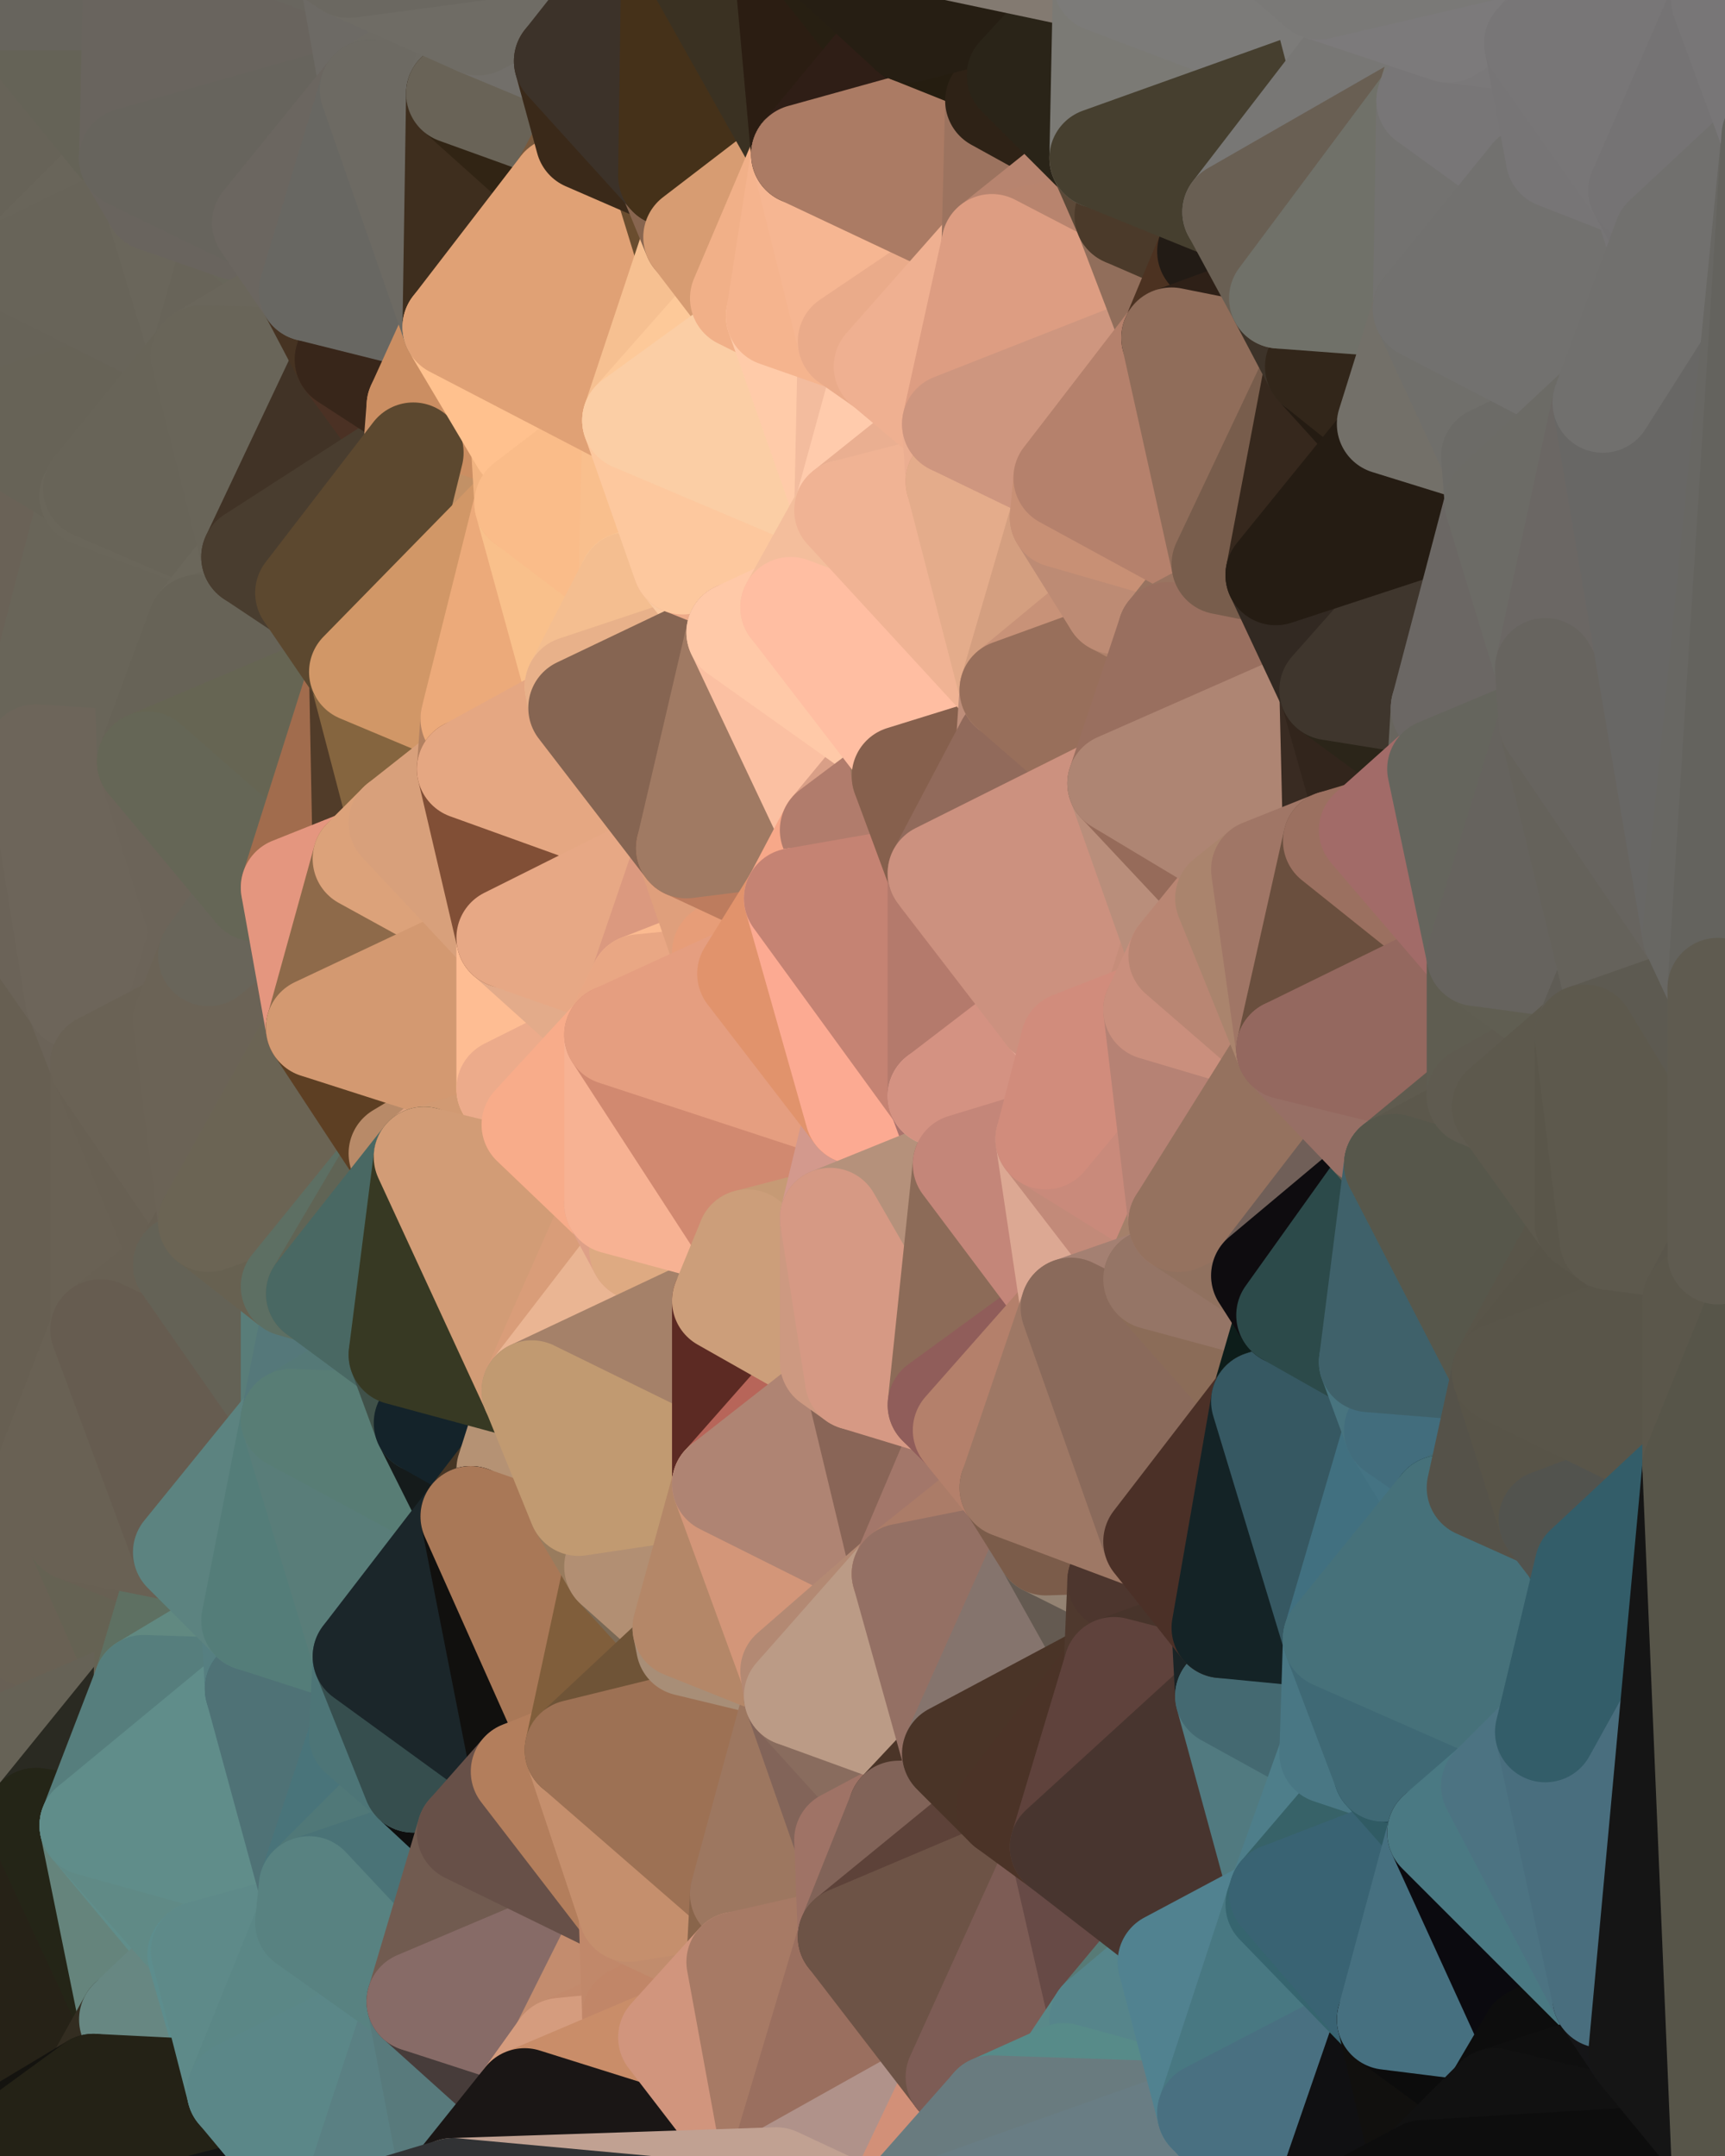 <?xml version="1.0" standalone="yes"?>
<svg width="480" height="600" xmlns="http://www.w3.org/2000/svg" version="1.1" ><polygon points="-34,148 -34,518 -18,222" fill="rgba(104, 96, 83, 1)" stroke="rgba(104, 96, 83, 1)" stroke-width="28" stroke-linejoin="round"/>
		<polygon points="-34,518 -18,444 -18,222" fill="rgba(104, 96, 83, 1)" stroke="rgba(104, 96, 83, 1)" stroke-width="28" stroke-linejoin="round"/>
		<polygon points="-19,204 -34,148 -18,222" fill="rgba(106, 98, 87, 1)" stroke="rgba(106, 98, 87, 1)" stroke-width="28" stroke-linejoin="round"/>
		<polygon points="-34,518 -19,500 -18,444" fill="rgba(99, 95, 83, 1)" stroke="rgba(99, 95, 83, 1)" stroke-width="28" stroke-linejoin="round"/>
		<polygon points="-4,118 -34,148 -3,130" fill="rgba(101, 97, 85, 1)" stroke="rgba(101, 97, 85, 1)" stroke-width="28" stroke-linejoin="round"/>
		<polygon points="-3,574 -34,518 0,599" fill="rgba(38, 36, 24, 1)" stroke="rgba(38, 36, 24, 1)" stroke-width="28" stroke-linejoin="round"/>
		<polygon points="-18,444 -19,500 -4,488" fill="rgba(102, 94, 83, 1)" stroke="rgba(102, 94, 83, 1)" stroke-width="28" stroke-linejoin="round"/>
		<polygon points="-34,148 -4,118 6,74" fill="rgba(101, 97, 85, 1)" stroke="rgba(101, 97, 85, 1)" stroke-width="28" stroke-linejoin="round"/>
		<polygon points="0,0 -34,148 6,74" fill="rgba(101, 97, 85, 1)" stroke="rgba(101, 97, 85, 1)" stroke-width="28" stroke-linejoin="round"/>
		<polygon points="-3,574 0,599 6,592" fill="rgba(35, 27, 25, 1)" stroke="rgba(35, 27, 25, 1)" stroke-width="28" stroke-linejoin="round"/>
		<polygon points="-4,488 -19,500 10,506" fill="rgba(97, 93, 81, 1)" stroke="rgba(97, 93, 81, 1)" stroke-width="28" stroke-linejoin="round"/>
		<polygon points="-19,204 -18,222 10,210" fill="rgba(105, 97, 86, 1)" stroke="rgba(105, 97, 86, 1)" stroke-width="28" stroke-linejoin="round"/>
		<polygon points="-19,204 10,210 11,192" fill="rgba(106, 98, 87, 1)" stroke="rgba(106, 98, 87, 1)" stroke-width="28" stroke-linejoin="round"/>
		<polygon points="-34,148 -19,204 11,192" fill="rgba(107, 99, 88, 1)" stroke="rgba(107, 99, 88, 1)" stroke-width="28" stroke-linejoin="round"/>
		<polygon points="-19,500 -34,518 10,506" fill="rgba(51, 47, 38, 1)" stroke="rgba(51, 47, 38, 1)" stroke-width="28" stroke-linejoin="round"/>
		<polygon points="11,414 -18,444 21,426" fill="rgba(104, 96, 83, 1)" stroke="rgba(104, 96, 83, 1)" stroke-width="28" stroke-linejoin="round"/>
		<polygon points="-3,574 6,592 26,580" fill="rgba(29, 26, 19, 1)" stroke="rgba(29, 26, 19, 1)" stroke-width="28" stroke-linejoin="round"/>
		<polygon points="-3,130 25,138 26,136" fill="rgba(104, 100, 88, 1)" stroke="rgba(104, 100, 88, 1)" stroke-width="28" stroke-linejoin="round"/>
		<polygon points="21,278 28,370 28,296" fill="rgba(106, 98, 85, 1)" stroke="rgba(106, 98, 85, 1)" stroke-width="28" stroke-linejoin="round"/>
		<polygon points="-18,444 11,414 28,370" fill="rgba(106, 98, 85, 1)" stroke="rgba(106, 98, 85, 1)" stroke-width="28" stroke-linejoin="round"/>
		<polygon points="21,278 -18,444 28,370" fill="rgba(105, 97, 84, 1)" stroke="rgba(105, 97, 84, 1)" stroke-width="28" stroke-linejoin="round"/>
		<polygon points="-4,118 -3,130 26,136" fill="rgba(104, 100, 88, 1)" stroke="rgba(104, 100, 88, 1)" stroke-width="28" stroke-linejoin="round"/>
		<polygon points="-3,130 11,192 25,138" fill="rgba(107, 99, 88, 1)" stroke="rgba(107, 99, 88, 1)" stroke-width="28" stroke-linejoin="round"/>
		<polygon points="-18,222 -18,444 21,278" fill="rgba(103, 95, 82, 1)" stroke="rgba(103, 95, 82, 1)" stroke-width="28" stroke-linejoin="round"/>
		<polygon points="-3,130 -34,148 11,192" fill="rgba(106, 98, 87, 1)" stroke="rgba(106, 98, 87, 1)" stroke-width="28" stroke-linejoin="round"/>
		<polygon points="-34,518 -3,574 10,506" fill="rgba(38, 35, 28, 1)" stroke="rgba(38, 35, 28, 1)" stroke-width="28" stroke-linejoin="round"/>
		<polygon points="0,0 6,74 36,44" fill="rgba(103, 99, 88, 1)" stroke="rgba(103, 99, 88, 1)" stroke-width="28" stroke-linejoin="round"/>
		<polygon points="-3,574 26,580 36,562" fill="rgba(22, 18, 15, 1)" stroke="rgba(22, 18, 15, 1)" stroke-width="28" stroke-linejoin="round"/>
		<polygon points="-18,444 -4,488 40,469" fill="rgba(104, 96, 85, 1)" stroke="rgba(104, 96, 85, 1)" stroke-width="28" stroke-linejoin="round"/>
		<polygon points="21,426 -18,444 40,469" fill="rgba(105, 97, 84, 1)" stroke="rgba(105, 97, 84, 1)" stroke-width="28" stroke-linejoin="round"/>
		<polygon points="25,138 11,192 40,173" fill="rgba(105, 101, 89, 1)" stroke="rgba(105, 101, 89, 1)" stroke-width="28" stroke-linejoin="round"/>
		<polygon points="36,44 6,74 43,56" fill="rgba(105, 101, 90, 1)" stroke="rgba(105, 101, 90, 1)" stroke-width="28" stroke-linejoin="round"/>
		<polygon points="11,192 10,210 41,212" fill="rgba(105, 101, 89, 1)" stroke="rgba(105, 101, 89, 1)" stroke-width="28" stroke-linejoin="round"/>
		<polygon points="21,426 40,469 41,434" fill="rgba(101, 98, 83, 1)" stroke="rgba(101, 98, 83, 1)" stroke-width="28" stroke-linejoin="round"/>
		<polygon points="-4,488 10,506 40,469" fill="rgba(102, 98, 86, 1)" stroke="rgba(102, 98, 86, 1)" stroke-width="28" stroke-linejoin="round"/>
		<polygon points="10,506 25,508 40,469" fill="rgba(42, 42, 34, 1)" stroke="rgba(42, 42, 34, 1)" stroke-width="28" stroke-linejoin="round"/>
		<polygon points="0,0 36,44 37,0" fill="rgba(101, 99, 87, 1)" stroke="rgba(101, 99, 87, 1)" stroke-width="28" stroke-linejoin="round"/>
		<polygon points="10,506 -3,574 36,562" fill="rgba(38, 34, 23, 1)" stroke="rgba(38, 34, 23, 1)" stroke-width="28" stroke-linejoin="round"/>
		<polygon points="25,508 10,506 36,562" fill="rgba(36, 37, 23, 1)" stroke="rgba(36, 37, 23, 1)" stroke-width="28" stroke-linejoin="round"/>
		<polygon points="10,210 -18,222 21,278" fill="rgba(107, 99, 88, 1)" stroke="rgba(107, 99, 88, 1)" stroke-width="28" stroke-linejoin="round"/>
		<polygon points="21,278 28,296 51,284" fill="rgba(107, 99, 88, 1)" stroke="rgba(107, 99, 88, 1)" stroke-width="28" stroke-linejoin="round"/>
		<polygon points="40,173 11,192 41,212" fill="rgba(105, 101, 89, 1)" stroke="rgba(105, 101, 89, 1)" stroke-width="28" stroke-linejoin="round"/>
		<polygon points="6,74 -4,118 56,99" fill="rgba(103, 99, 88, 1)" stroke="rgba(103, 99, 88, 1)" stroke-width="28" stroke-linejoin="round"/>
		<polygon points="-4,118 26,136 56,99" fill="rgba(103, 99, 87, 1)" stroke="rgba(103, 99, 87, 1)" stroke-width="28" stroke-linejoin="round"/>
		<polygon points="25,508 36,562 55,544" fill="rgba(101, 132, 124, 1)" stroke="rgba(101, 132, 124, 1)" stroke-width="28" stroke-linejoin="round"/>
		<polygon points="28,296 28,370 51,352" fill="rgba(105, 97, 84, 1)" stroke="rgba(105, 97, 84, 1)" stroke-width="28" stroke-linejoin="round"/>
		<polygon points="41,212 21,278 58,266" fill="rgba(107, 99, 88, 1)" stroke="rgba(107, 99, 88, 1)" stroke-width="28" stroke-linejoin="round"/>
		<polygon points="21,278 51,284 58,266" fill="rgba(108, 100, 89, 1)" stroke="rgba(108, 100, 89, 1)" stroke-width="28" stroke-linejoin="round"/>
		<polygon points="28,296 51,352 58,340" fill="rgba(104, 96, 83, 1)" stroke="rgba(104, 96, 83, 1)" stroke-width="28" stroke-linejoin="round"/>
		<polygon points="43,56 6,74 56,99" fill="rgba(104, 100, 89, 1)" stroke="rgba(104, 100, 89, 1)" stroke-width="28" stroke-linejoin="round"/>
		<polygon points="25,508 55,544 56,543" fill="rgba(96, 142, 139, 1)" stroke="rgba(96, 142, 139, 1)" stroke-width="28" stroke-linejoin="round"/>
		<polygon points="10,210 21,278 41,212" fill="rgba(109, 101, 90, 1)" stroke="rgba(109, 101, 90, 1)" stroke-width="28" stroke-linejoin="round"/>
		<polygon points="36,562 26,580 66,582" fill="rgba(51, 45, 33, 1)" stroke="rgba(51, 45, 33, 1)" stroke-width="28" stroke-linejoin="round"/>
		<polygon points="40,173 41,212 55,174" fill="rgba(105, 101, 89, 1)" stroke="rgba(105, 101, 89, 1)" stroke-width="28" stroke-linejoin="round"/>
		<polygon points="41,434 40,469 51,432" fill="rgba(101, 98, 83, 1)" stroke="rgba(101, 98, 83, 1)" stroke-width="28" stroke-linejoin="round"/>
		<polygon points="21,426 41,434 51,432" fill="rgba(104, 96, 83, 1)" stroke="rgba(104, 96, 83, 1)" stroke-width="28" stroke-linejoin="round"/>
		<polygon points="51,432 40,469 70,451" fill="rgba(94, 112, 98, 1)" stroke="rgba(94, 112, 98, 1)" stroke-width="28" stroke-linejoin="round"/>
		<polygon points="40,173 55,174 70,155" fill="rgba(105, 101, 89, 1)" stroke="rgba(105, 101, 89, 1)" stroke-width="28" stroke-linejoin="round"/>
		<polygon points="25,138 40,173 70,155" fill="rgba(105, 101, 89, 1)" stroke="rgba(105, 101, 89, 1)" stroke-width="28" stroke-linejoin="round"/>
		<polygon points="43,56 56,99 66,64" fill="rgba(106, 102, 91, 1)" stroke="rgba(106, 102, 91, 1)" stroke-width="28" stroke-linejoin="round"/>
		<polygon points="41,212 58,266 71,248" fill="rgba(108, 100, 89, 1)" stroke="rgba(108, 100, 89, 1)" stroke-width="28" stroke-linejoin="round"/>
		<polygon points="26,136 25,138 70,155" fill="rgba(106, 102, 90, 1)" stroke="rgba(106, 102, 90, 1)" stroke-width="28" stroke-linejoin="round"/>
		<polygon points="0,0 37,0 67,-29" fill="rgba(103, 100, 93, 1)" stroke="rgba(103, 100, 93, 1)" stroke-width="28" stroke-linejoin="round"/>
		<polygon points="11,414 21,426 28,370" fill="rgba(105, 97, 84, 1)" stroke="rgba(105, 97, 84, 1)" stroke-width="28" stroke-linejoin="round"/>
		<polygon points="70,451 40,469 71,470" fill="rgba(97, 137, 129, 1)" stroke="rgba(97, 137, 129, 1)" stroke-width="28" stroke-linejoin="round"/>
		<polygon points="55,544 36,562 66,582" fill="rgba(103, 135, 130, 1)" stroke="rgba(103, 135, 130, 1)" stroke-width="28" stroke-linejoin="round"/>
		<polygon points="51,284 28,296 58,340" fill="rgba(106, 98, 85, 1)" stroke="rgba(106, 98, 85, 1)" stroke-width="28" stroke-linejoin="round"/>
		<polygon points="28,370 21,426 51,432" fill="rgba(105, 97, 84, 1)" stroke="rgba(105, 97, 84, 1)" stroke-width="28" stroke-linejoin="round"/>
		<polygon points="58,340 51,352 81,358" fill="rgba(103, 95, 82, 1)" stroke="rgba(103, 95, 82, 1)" stroke-width="28" stroke-linejoin="round"/>
		<polygon points="51,352 28,370 81,395" fill="rgba(104, 96, 83, 1)" stroke="rgba(104, 96, 83, 1)" stroke-width="28" stroke-linejoin="round"/>
		<polygon points="28,370 51,432 81,395" fill="rgba(102, 92, 80, 1)" stroke="rgba(102, 92, 80, 1)" stroke-width="28" stroke-linejoin="round"/>
		<polygon points="56,99 26,136 70,155" fill="rgba(104, 100, 88, 1)" stroke="rgba(104, 100, 88, 1)" stroke-width="28" stroke-linejoin="round"/>
		<polygon points="56,543 85,535 86,525" fill="rgba(92, 134, 132, 1)" stroke="rgba(92, 134, 132, 1)" stroke-width="28" stroke-linejoin="round"/>
		<polygon points="66,64 56,99 86,81" fill="rgba(104, 100, 89, 1)" stroke="rgba(104, 100, 89, 1)" stroke-width="28" stroke-linejoin="round"/>
		<polygon points="73,62 66,64 86,81" fill="rgba(104, 102, 90, 1)" stroke="rgba(104, 102, 90, 1)" stroke-width="28" stroke-linejoin="round"/>
		<polygon points="70,155 55,174 85,165" fill="rgba(107, 103, 91, 1)" stroke="rgba(107, 103, 91, 1)" stroke-width="28" stroke-linejoin="round"/>
		<polygon points="40,469 25,508 71,470" fill="rgba(86, 126, 125, 1)" stroke="rgba(86, 126, 125, 1)" stroke-width="28" stroke-linejoin="round"/>
		<polygon points="58,266 51,284 88,286" fill="rgba(107, 99, 86, 1)" stroke="rgba(107, 99, 86, 1)" stroke-width="28" stroke-linejoin="round"/>
		<polygon points="25,508 56,543 86,525" fill="rgba(96, 138, 134, 1)" stroke="rgba(96, 138, 134, 1)" stroke-width="28" stroke-linejoin="round"/>
		<polygon points="71,470 25,508 86,525" fill="rgba(96, 141, 138, 1)" stroke="rgba(96, 141, 138, 1)" stroke-width="28" stroke-linejoin="round"/>
		<polygon points="51,352 81,395 81,358" fill="rgba(100, 98, 86, 1)" stroke="rgba(100, 98, 86, 1)" stroke-width="28" stroke-linejoin="round"/>
		<polygon points="36,44 43,56 73,62" fill="rgba(105, 100, 94, 1)" stroke="rgba(105, 100, 94, 1)" stroke-width="28" stroke-linejoin="round"/>
		<polygon points="43,56 66,64 73,62" fill="rgba(105, 100, 94, 1)" stroke="rgba(105, 100, 94, 1)" stroke-width="28" stroke-linejoin="round"/>
		<polygon points="56,543 55,544 66,582" fill="rgba(93, 141, 141, 1)" stroke="rgba(93, 141, 141, 1)" stroke-width="28" stroke-linejoin="round"/>
		<polygon points="6,592 0,599 26,580" fill="rgba(20, 19, 15, 1)" stroke="rgba(20, 19, 15, 1)" stroke-width="28" stroke-linejoin="round"/>
		<polygon points="86,81 56,99 96,100" fill="rgba(106, 102, 91, 1)" stroke="rgba(106, 102, 91, 1)" stroke-width="28" stroke-linejoin="round"/>
		<polygon points="67,-29 37,0 97,-9" fill="rgba(104, 101, 94, 1)" stroke="rgba(104, 101, 94, 1)" stroke-width="28" stroke-linejoin="round"/>
		<polygon points="66,582 0,599 96,618" fill="rgba(20, 20, 20, 1)" stroke="rgba(20, 20, 20, 1)" stroke-width="28" stroke-linejoin="round"/>
		<polygon points="81,358 81,395 88,360" fill="rgba(89, 125, 121, 1)" stroke="rgba(89, 125, 121, 1)" stroke-width="28" stroke-linejoin="round"/>
		<polygon points="51,284 58,340 88,286" fill="rgba(107, 99, 86, 1)" stroke="rgba(107, 99, 86, 1)" stroke-width="28" stroke-linejoin="round"/>
		<polygon points="81,247 58,266 88,286" fill="rgba(107, 99, 86, 1)" stroke="rgba(107, 99, 86, 1)" stroke-width="28" stroke-linejoin="round"/>
		<polygon points="71,248 58,266 81,247" fill="rgba(105, 101, 90, 1)" stroke="rgba(105, 101, 90, 1)" stroke-width="28" stroke-linejoin="round"/>
		<polygon points="26,580 0,599 66,582" fill="rgba(36, 34, 22, 1)" stroke="rgba(36, 34, 22, 1)" stroke-width="28" stroke-linejoin="round"/>
		<polygon points="85,165 55,174 100,187" fill="rgba(105, 101, 89, 1)" stroke="rgba(105, 101, 89, 1)" stroke-width="28" stroke-linejoin="round"/>
		<polygon points="70,451 71,470 101,461" fill="rgba(86, 127, 129, 1)" stroke="rgba(86, 127, 129, 1)" stroke-width="28" stroke-linejoin="round"/>
		<polygon points="56,543 66,582 85,535" fill="rgba(94, 138, 137, 1)" stroke="rgba(94, 138, 137, 1)" stroke-width="28" stroke-linejoin="round"/>
		<polygon points="97,-9 37,0 103,25" fill="rgba(105, 102, 95, 1)" stroke="rgba(105, 102, 95, 1)" stroke-width="28" stroke-linejoin="round"/>
		<polygon points="37,0 36,44 103,25" fill="rgba(105, 100, 94, 1)" stroke="rgba(105, 100, 94, 1)" stroke-width="28" stroke-linejoin="round"/>
		<polygon points="36,44 73,62 103,25" fill="rgba(103, 100, 93, 1)" stroke="rgba(103, 100, 93, 1)" stroke-width="28" stroke-linejoin="round"/>
		<polygon points="71,470 100,483 101,461" fill="rgba(67, 110, 117, 1)" stroke="rgba(67, 110, 117, 1)" stroke-width="28" stroke-linejoin="round"/>
		<polygon points="71,470 86,525 100,483" fill="rgba(79, 114, 118, 1)" stroke="rgba(79, 114, 118, 1)" stroke-width="28" stroke-linejoin="round"/>
		<polygon points="55,174 41,212 100,187" fill="rgba(103, 99, 87, 1)" stroke="rgba(103, 99, 87, 1)" stroke-width="28" stroke-linejoin="round"/>
		<polygon points="41,212 81,247 100,187" fill="rgba(102, 101, 83, 1)" stroke="rgba(102, 101, 83, 1)" stroke-width="28" stroke-linejoin="round"/>
		<polygon points="56,99 70,155 96,100" fill="rgba(105, 101, 89, 1)" stroke="rgba(105, 101, 89, 1)" stroke-width="28" stroke-linejoin="round"/>
		<polygon points="41,212 71,248 81,247" fill="rgba(101, 102, 86, 1)" stroke="rgba(101, 102, 86, 1)" stroke-width="28" stroke-linejoin="round"/>
		<polygon points="51,432 70,451 81,395" fill="rgba(92, 131, 128, 1)" stroke="rgba(92, 131, 128, 1)" stroke-width="28" stroke-linejoin="round"/>
		<polygon points="58,340 81,358 111,321" fill="rgba(103, 97, 81, 1)" stroke="rgba(103, 97, 81, 1)" stroke-width="28" stroke-linejoin="round"/>
		<polygon points="88,286 58,340 111,321" fill="rgba(107, 100, 84, 1)" stroke="rgba(107, 100, 84, 1)" stroke-width="28" stroke-linejoin="round"/>
		<polygon points="88,360 81,395 111,377" fill="rgba(85, 120, 122, 1)" stroke="rgba(85, 120, 122, 1)" stroke-width="28" stroke-linejoin="round"/>
		<polygon points="100,187 81,247 101,239" fill="rgba(161, 108, 77, 1)" stroke="rgba(161, 108, 77, 1)" stroke-width="28" stroke-linejoin="round"/>
		<polygon points="96,100 70,155 115,126" fill="rgba(65, 51, 38, 1)" stroke="rgba(65, 51, 38, 1)" stroke-width="28" stroke-linejoin="round"/>
		<polygon points="81,358 88,360 111,321" fill="rgba(93, 111, 99, 1)" stroke="rgba(93, 111, 99, 1)" stroke-width="28" stroke-linejoin="round"/>
		<polygon points="100,187 101,239 111,229" fill="rgba(81, 60, 41, 1)" stroke="rgba(81, 60, 41, 1)" stroke-width="28" stroke-linejoin="round"/>
		<polygon points="96,100 115,126 116,113" fill="rgba(75, 49, 36, 1)" stroke="rgba(75, 49, 36, 1)" stroke-width="28" stroke-linejoin="round"/>
		<polygon points="85,535 66,582 116,557" fill="rgba(91, 135, 134, 1)" stroke="rgba(91, 135, 134, 1)" stroke-width="28" stroke-linejoin="round"/>
		<polygon points="100,483 86,525 115,496" fill="rgba(73, 116, 122, 1)" stroke="rgba(73, 116, 122, 1)" stroke-width="28" stroke-linejoin="round"/>
		<polygon points="111,377 81,395 118,396" fill="rgba(85, 121, 119, 1)" stroke="rgba(85, 121, 119, 1)" stroke-width="28" stroke-linejoin="round"/>
		<polygon points="70,155 85,165 115,126" fill="rgba(73, 61, 47, 1)" stroke="rgba(73, 61, 47, 1)" stroke-width="28" stroke-linejoin="round"/>
		<polygon points="81,247 88,286 101,239" fill="rgba(228, 150, 127, 1)" stroke="rgba(228, 150, 127, 1)" stroke-width="28" stroke-linejoin="round"/>
		<polygon points="86,81 96,100 126,91" fill="rgba(70, 51, 34, 1)" stroke="rgba(70, 51, 34, 1)" stroke-width="28" stroke-linejoin="round"/>
		<polygon points="96,100 116,113 126,91" fill="rgba(56, 38, 26, 1)" stroke="rgba(56, 38, 26, 1)" stroke-width="28" stroke-linejoin="round"/>
		<polygon points="81,395 70,451 101,461" fill="rgba(84, 125, 121, 1)" stroke="rgba(84, 125, 121, 1)" stroke-width="28" stroke-linejoin="round"/>
		<polygon points="100,187 130,214 131,200" fill="rgba(221, 163, 123, 1)" stroke="rgba(221, 163, 123, 1)" stroke-width="28" stroke-linejoin="round"/>
		<polygon points="81,395 101,461 131,422" fill="rgba(89, 125, 121, 1)" stroke="rgba(89, 125, 121, 1)" stroke-width="28" stroke-linejoin="round"/>
		<polygon points="118,396 81,395 131,422" fill="rgba(88, 125, 117, 1)" stroke="rgba(88, 125, 117, 1)" stroke-width="28" stroke-linejoin="round"/>
		<polygon points="115,496 86,525 130,510" fill="rgba(80, 120, 120, 1)" stroke="rgba(80, 120, 120, 1)" stroke-width="28" stroke-linejoin="round"/>
		<polygon points="100,187 111,229 130,214" fill="rgba(133, 101, 63, 1)" stroke="rgba(133, 101, 63, 1)" stroke-width="28" stroke-linejoin="round"/>
		<polygon points="66,582 96,618 116,557" fill="rgba(91, 135, 136, 1)" stroke="rgba(91, 135, 136, 1)" stroke-width="28" stroke-linejoin="round"/>
		<polygon points="97,-9 103,25 133,7" fill="rgba(109, 106, 101, 1)" stroke="rgba(109, 106, 101, 1)" stroke-width="28" stroke-linejoin="round"/>
		<polygon points="103,25 127,26 133,7" fill="rgba(110, 107, 100, 1)" stroke="rgba(110, 107, 100, 1)" stroke-width="28" stroke-linejoin="round"/>
		<polygon points="86,525 116,557 130,510" fill="rgba(74, 115, 119, 1)" stroke="rgba(74, 115, 119, 1)" stroke-width="28" stroke-linejoin="round"/>
		<polygon points="116,557 96,618 126,609" fill="rgba(90, 128, 131, 1)" stroke="rgba(90, 128, 131, 1)" stroke-width="28" stroke-linejoin="round"/>
		<polygon points="111,321 88,360 118,322" fill="rgba(96, 100, 85, 1)" stroke="rgba(96, 100, 85, 1)" stroke-width="28" stroke-linejoin="round"/>
		<polygon points="86,525 85,535 116,557" fill="rgba(88, 130, 129, 1)" stroke="rgba(88, 130, 129, 1)" stroke-width="28" stroke-linejoin="round"/>
		<polygon points="73,62 86,81 103,25" fill="rgba(107, 102, 96, 1)" stroke="rgba(107, 102, 96, 1)" stroke-width="28" stroke-linejoin="round"/>
		<polygon points="118,396 131,422 141,409" fill="rgba(21, 27, 27, 1)" stroke="rgba(21, 27, 27, 1)" stroke-width="28" stroke-linejoin="round"/>
		<polygon points="88,286 111,321 141,303" fill="rgba(93, 63, 35, 1)" stroke="rgba(93, 63, 35, 1)" stroke-width="28" stroke-linejoin="round"/>
		<polygon points="111,321 118,322 141,303" fill="rgba(184, 138, 104, 1)" stroke="rgba(184, 138, 104, 1)" stroke-width="28" stroke-linejoin="round"/>
		<polygon points="101,239 88,286 141,261" fill="rgba(142, 106, 74, 1)" stroke="rgba(142, 106, 74, 1)" stroke-width="28" stroke-linejoin="round"/>
		<polygon points="111,229 101,239 141,261" fill="rgba(220, 162, 122, 1)" stroke="rgba(220, 162, 122, 1)" stroke-width="28" stroke-linejoin="round"/>
		<polygon points="88,360 111,377 118,322" fill="rgba(73, 104, 99, 1)" stroke="rgba(73, 104, 99, 1)" stroke-width="28" stroke-linejoin="round"/>
		<polygon points="115,496 130,510 145,493" fill="rgba(14, 14, 14, 1)" stroke="rgba(14, 14, 14, 1)" stroke-width="28" stroke-linejoin="round"/>
		<polygon points="116,113 115,126 145,123" fill="rgba(202, 144, 104, 1)" stroke="rgba(202, 144, 104, 1)" stroke-width="28" stroke-linejoin="round"/>
		<polygon points="101,461 100,483 115,496" fill="rgba(77, 117, 119, 1)" stroke="rgba(77, 117, 119, 1)" stroke-width="28" stroke-linejoin="round"/>
		<polygon points="145,123 115,126 146,140" fill="rgba(218, 160, 112, 1)" stroke="rgba(218, 160, 112, 1)" stroke-width="28" stroke-linejoin="round"/>
		<polygon points="116,557 126,609 146,584" fill="rgba(88, 122, 124, 1)" stroke="rgba(88, 122, 124, 1)" stroke-width="28" stroke-linejoin="round"/>
		<polygon points="103,25 86,81 126,91" fill="rgba(104, 103, 98, 1)" stroke="rgba(104, 103, 98, 1)" stroke-width="28" stroke-linejoin="round"/>
		<polygon points="141,303 118,322 148,313" fill="rgba(220, 161, 127, 1)" stroke="rgba(220, 161, 127, 1)" stroke-width="28" stroke-linejoin="round"/>
		<polygon points="111,377 118,396 148,387" fill="rgba(64, 81, 73, 1)" stroke="rgba(64, 81, 73, 1)" stroke-width="28" stroke-linejoin="round"/>
		<polygon points="118,396 141,409 148,387" fill="rgba(20, 35, 42, 1)" stroke="rgba(20, 35, 42, 1)" stroke-width="28" stroke-linejoin="round"/>
		<polygon points="115,126 100,187 146,140" fill="rgba(194, 145, 102, 1)" stroke="rgba(194, 145, 102, 1)" stroke-width="28" stroke-linejoin="round"/>
		<polygon points="101,461 115,496 145,493" fill="rgba(54, 78, 78, 1)" stroke="rgba(54, 78, 78, 1)" stroke-width="28" stroke-linejoin="round"/>
		<polygon points="126,91 116,113 145,123" fill="rgba(203, 142, 98, 1)" stroke="rgba(203, 142, 98, 1)" stroke-width="28" stroke-linejoin="round"/>
		<polygon points="141,261 88,286 141,303" fill="rgba(211, 153, 113, 1)" stroke="rgba(211, 153, 113, 1)" stroke-width="28" stroke-linejoin="round"/>
		<polygon points="103,25 126,91 127,26" fill="rgba(109, 106, 99, 1)" stroke="rgba(109, 106, 99, 1)" stroke-width="28" stroke-linejoin="round"/>
		<polygon points="85,165 100,187 115,126" fill="rgba(92, 72, 47, 1)" stroke="rgba(92, 72, 47, 1)" stroke-width="28" stroke-linejoin="round"/>
		<polygon points="116,557 146,584 156,570" fill="rgba(71, 60, 58, 1)" stroke="rgba(71, 60, 58, 1)" stroke-width="28" stroke-linejoin="round"/>
		<polygon points="127,26 126,91 156,52" fill="rgba(62, 46, 30, 1)" stroke="rgba(62, 46, 30, 1)" stroke-width="28" stroke-linejoin="round"/>
		<polygon points="133,7 127,26 157,17" fill="rgba(110, 107, 100, 1)" stroke="rgba(110, 107, 100, 1)" stroke-width="28" stroke-linejoin="round"/>
		<polygon points="100,187 131,200 146,140" fill="rgba(209, 151, 103, 1)" stroke="rgba(209, 151, 103, 1)" stroke-width="28" stroke-linejoin="round"/>
		<polygon points="130,214 111,229 141,261" fill="rgba(216, 160, 123, 1)" stroke="rgba(216, 160, 123, 1)" stroke-width="28" stroke-linejoin="round"/>
		<polygon points="141,409 131,422 161,419" fill="rgba(71, 54, 36, 1)" stroke="rgba(71, 54, 36, 1)" stroke-width="28" stroke-linejoin="round"/>
		<polygon points="160,191 131,200 161,197" fill="rgba(215, 162, 120, 1)" stroke="rgba(215, 162, 120, 1)" stroke-width="28" stroke-linejoin="round"/>
		<polygon points="127,26 156,52 163,39" fill="rgba(49, 36, 20, 1)" stroke="rgba(49, 36, 20, 1)" stroke-width="28" stroke-linejoin="round"/>
		<polygon points="157,17 127,26 163,39" fill="rgba(105, 99, 87, 1)" stroke="rgba(105, 99, 87, 1)" stroke-width="28" stroke-linejoin="round"/>
		<polygon points="131,200 130,214 161,197" fill="rgba(178, 129, 97, 1)" stroke="rgba(178, 129, 97, 1)" stroke-width="28" stroke-linejoin="round"/>
		<polygon points="146,140 131,200 160,191" fill="rgba(236, 170, 122, 1)" stroke="rgba(236, 170, 122, 1)" stroke-width="28" stroke-linejoin="round"/>
		<polygon points="148,313 118,322 171,335" fill="rgba(209, 154, 115, 1)" stroke="rgba(209, 154, 115, 1)" stroke-width="28" stroke-linejoin="round"/>
		<polygon points="161,419 131,422 171,436" fill="rgba(166, 121, 92, 1)" stroke="rgba(166, 121, 92, 1)" stroke-width="28" stroke-linejoin="round"/>
		<polygon points="141,261 141,303 171,288" fill="rgba(254, 189, 147, 1)" stroke="rgba(254, 189, 147, 1)" stroke-width="28" stroke-linejoin="round"/>
		<polygon points="141,303 148,313 171,288" fill="rgba(236, 171, 139, 1)" stroke="rgba(236, 171, 139, 1)" stroke-width="28" stroke-linejoin="round"/>
		<polygon points="148,387 141,409 161,419" fill="rgba(181, 146, 116, 1)" stroke="rgba(181, 146, 116, 1)" stroke-width="28" stroke-linejoin="round"/>
		<polygon points="118,322 111,377 148,387" fill="rgba(55, 57, 35, 1)" stroke="rgba(55, 57, 35, 1)" stroke-width="28" stroke-linejoin="round"/>
		<polygon points="131,422 101,461 145,493" fill="rgba(27, 38, 42, 1)" stroke="rgba(27, 38, 42, 1)" stroke-width="28" stroke-linejoin="round"/>
		<polygon points="130,510 116,557 175,532" fill="rgba(113, 91, 80, 1)" stroke="rgba(113, 91, 80, 1)" stroke-width="28" stroke-linejoin="round"/>
		<polygon points="146,140 160,191 175,162" fill="rgba(249, 192, 139, 1)" stroke="rgba(249, 192, 139, 1)" stroke-width="28" stroke-linejoin="round"/>
		<polygon points="118,322 148,387 171,335" fill="rgba(210, 156, 118, 1)" stroke="rgba(210, 156, 118, 1)" stroke-width="28" stroke-linejoin="round"/>
		<polygon points="131,422 145,493 160,487" fill="rgba(17, 16, 14, 1)" stroke="rgba(17, 16, 14, 1)" stroke-width="28" stroke-linejoin="round"/>
		<polygon points="116,557 156,570 175,532" fill="rgba(135, 107, 103, 1)" stroke="rgba(135, 107, 103, 1)" stroke-width="28" stroke-linejoin="round"/>
		<polygon points="131,422 160,487 171,436" fill="rgba(169, 120, 87, 1)" stroke="rgba(169, 120, 87, 1)" stroke-width="28" stroke-linejoin="round"/>
		<polygon points="171,335 148,387 178,348" fill="rgba(217, 157, 121, 1)" stroke="rgba(217, 157, 121, 1)" stroke-width="28" stroke-linejoin="round"/>
		<polygon points="141,261 171,288 178,274" fill="rgba(227, 171, 138, 1)" stroke="rgba(227, 171, 138, 1)" stroke-width="28" stroke-linejoin="round"/>
		<polygon points="145,123 146,140 176,117" fill="rgba(241, 179, 128, 1)" stroke="rgba(241, 179, 128, 1)" stroke-width="28" stroke-linejoin="round"/>
		<polygon points="126,91 145,123 176,117" fill="rgba(255, 193, 142, 1)" stroke="rgba(255, 193, 142, 1)" stroke-width="28" stroke-linejoin="round"/>
		<polygon points="175,532 156,570 176,561" fill="rgba(195, 140, 110, 1)" stroke="rgba(195, 140, 110, 1)" stroke-width="28" stroke-linejoin="round"/>
		<polygon points="145,493 130,510 175,532" fill="rgba(103, 80, 72, 1)" stroke="rgba(103, 80, 72, 1)" stroke-width="28" stroke-linejoin="round"/>
		<polygon points="160,487 145,493 175,532" fill="rgba(179, 126, 92, 1)" stroke="rgba(179, 126, 92, 1)" stroke-width="28" stroke-linejoin="round"/>
		<polygon points="163,39 156,52 186,49" fill="rgba(120, 89, 61, 1)" stroke="rgba(120, 89, 61, 1)" stroke-width="28" stroke-linejoin="round"/>
		<polygon points="133,7 157,17 187,-21" fill="rgba(114, 111, 106, 1)" stroke="rgba(114, 111, 106, 1)" stroke-width="28" stroke-linejoin="round"/>
		<polygon points="176,561 156,570 186,567" fill="rgba(195, 138, 108, 1)" stroke="rgba(195, 138, 108, 1)" stroke-width="28" stroke-linejoin="round"/>
		<polygon points="171,436 160,487 191,458" fill="rgba(128, 94, 59, 1)" stroke="rgba(128, 94, 59, 1)" stroke-width="28" stroke-linejoin="round"/>
		<polygon points="190,453 171,436 191,458" fill="rgba(122, 105, 85, 1)" stroke="rgba(122, 105, 85, 1)" stroke-width="28" stroke-linejoin="round"/>
		<polygon points="130,214 141,261 191,236" fill="rgba(129, 79, 54, 1)" stroke="rgba(129, 79, 54, 1)" stroke-width="28" stroke-linejoin="round"/>
		<polygon points="161,197 130,214 191,236" fill="rgba(229, 167, 130, 1)" stroke="rgba(229, 167, 130, 1)" stroke-width="28" stroke-linejoin="round"/>
		<polygon points="146,140 175,162 176,117" fill="rgba(250, 188, 137, 1)" stroke="rgba(250, 188, 137, 1)" stroke-width="28" stroke-linejoin="round"/>
		<polygon points="156,52 176,117 193,66" fill="rgba(240, 173, 130, 1)" stroke="rgba(240, 173, 130, 1)" stroke-width="28" stroke-linejoin="round"/>
		<polygon points="186,49 156,52 193,66" fill="rgba(106, 77, 47, 1)" stroke="rgba(106, 77, 47, 1)" stroke-width="28" stroke-linejoin="round"/>
		<polygon points="141,261 178,274 191,236" fill="rgba(231, 168, 133, 1)" stroke="rgba(231, 168, 133, 1)" stroke-width="28" stroke-linejoin="round"/>
		<polygon points="176,117 175,162 190,157" fill="rgba(249, 191, 141, 1)" stroke="rgba(249, 191, 141, 1)" stroke-width="28" stroke-linejoin="round"/>
		<polygon points="97,-9 133,7 187,-21" fill="rgba(111, 108, 101, 1)" stroke="rgba(111, 108, 101, 1)" stroke-width="28" stroke-linejoin="round"/>
		<polygon points="156,52 126,91 176,117" fill="rgba(224, 161, 117, 1)" stroke="rgba(224, 161, 117, 1)" stroke-width="28" stroke-linejoin="round"/>
		<polygon points="171,288 148,313 171,335" fill="rgba(248, 172, 138, 1)" stroke="rgba(248, 172, 138, 1)" stroke-width="28" stroke-linejoin="round"/>
		<polygon points="191,236 178,274 201,265" fill="rgba(219, 153, 127, 1)" stroke="rgba(219, 153, 127, 1)" stroke-width="28" stroke-linejoin="round"/>
		<polygon points="161,419 171,436 201,413" fill="rgba(153, 124, 94, 1)" stroke="rgba(153, 124, 94, 1)" stroke-width="28" stroke-linejoin="round"/>
		<polygon points="156,570 146,584 186,567" fill="rgba(213, 156, 126, 1)" stroke="rgba(213, 156, 126, 1)" stroke-width="28" stroke-linejoin="round"/>
		<polygon points="190,157 175,162 205,176" fill="rgba(255, 214, 164, 1)" stroke="rgba(255, 214, 164, 1)" stroke-width="28" stroke-linejoin="round"/>
		<polygon points="175,532 176,561 205,546" fill="rgba(193, 136, 106, 1)" stroke="rgba(193, 136, 106, 1)" stroke-width="28" stroke-linejoin="round"/>
		<polygon points="176,561 186,567 205,546" fill="rgba(193, 134, 104, 1)" stroke="rgba(193, 134, 104, 1)" stroke-width="28" stroke-linejoin="round"/>
		<polygon points="178,348 148,387 201,362" fill="rgba(234, 181, 147, 1)" stroke="rgba(234, 181, 147, 1)" stroke-width="28" stroke-linejoin="round"/>
		<polygon points="193,66 176,117 206,83" fill="rgba(246, 192, 145, 1)" stroke="rgba(246, 192, 145, 1)" stroke-width="28" stroke-linejoin="round"/>
		<polygon points="175,162 160,191 205,176" fill="rgba(244, 190, 144, 1)" stroke="rgba(244, 190, 144, 1)" stroke-width="28" stroke-linejoin="round"/>
		<polygon points="201,265 178,274 208,271" fill="rgba(251, 186, 144, 1)" stroke="rgba(251, 186, 144, 1)" stroke-width="28" stroke-linejoin="round"/>
		<polygon points="171,335 178,348 208,345" fill="rgba(222, 160, 135, 1)" stroke="rgba(222, 160, 135, 1)" stroke-width="28" stroke-linejoin="round"/>
		<polygon points="178,348 201,362 208,345" fill="rgba(222, 170, 130, 1)" stroke="rgba(222, 170, 130, 1)" stroke-width="28" stroke-linejoin="round"/>
		<polygon points="175,532 205,546 206,527" fill="rgba(193, 140, 109, 1)" stroke="rgba(193, 140, 109, 1)" stroke-width="28" stroke-linejoin="round"/>
		<polygon points="160,191 161,197 205,176" fill="rgba(232, 177, 138, 1)" stroke="rgba(232, 177, 138, 1)" stroke-width="28" stroke-linejoin="round"/>
		<polygon points="148,387 201,413 201,362" fill="rgba(165, 129, 105, 1)" stroke="rgba(165, 129, 105, 1)" stroke-width="28" stroke-linejoin="round"/>
		<polygon points="171,436 190,453 201,413" fill="rgba(178, 143, 115, 1)" stroke="rgba(178, 143, 115, 1)" stroke-width="28" stroke-linejoin="round"/>
		<polygon points="148,387 161,419 201,413" fill="rgba(193, 154, 113, 1)" stroke="rgba(193, 154, 113, 1)" stroke-width="28" stroke-linejoin="round"/>
		<polygon points="157,17 163,39 186,49" fill="rgba(58, 41, 25, 1)" stroke="rgba(58, 41, 25, 1)" stroke-width="28" stroke-linejoin="round"/>
		<polygon points="186,567 146,584 216,606" fill="rgba(201, 141, 105, 1)" stroke="rgba(201, 141, 105, 1)" stroke-width="28" stroke-linejoin="round"/>
		<polygon points="146,584 126,609 216,606" fill="rgba(26, 22, 21, 1)" stroke="rgba(26, 22, 21, 1)" stroke-width="28" stroke-linejoin="round"/>
		<polygon points="178,274 171,288 208,271" fill="rgba(233, 167, 132, 1)" stroke="rgba(233, 167, 132, 1)" stroke-width="28" stroke-linejoin="round"/>
		<polygon points="160,487 175,532 206,527" fill="rgba(197, 143, 109, 1)" stroke="rgba(197, 143, 109, 1)" stroke-width="28" stroke-linejoin="round"/>
		<polygon points="220,465 191,458 221,472" fill="rgba(189, 161, 137, 1)" stroke="rgba(189, 161, 137, 1)" stroke-width="28" stroke-linejoin="round"/>
		<polygon points="191,236 201,265 221,250" fill="rgba(223, 159, 124, 1)" stroke="rgba(223, 159, 124, 1)" stroke-width="28" stroke-linejoin="round"/>
		<polygon points="67,-29 97,-9 187,-21" fill="rgba(107, 104, 97, 1)" stroke="rgba(107, 104, 97, 1)" stroke-width="28" stroke-linejoin="round"/>
		<polygon points="186,49 193,66 223,43" fill="rgba(136, 101, 79, 1)" stroke="rgba(136, 101, 79, 1)" stroke-width="28" stroke-linejoin="round"/>
		<polygon points="191,458 160,487 221,472" fill="rgba(111, 84, 55, 1)" stroke="rgba(111, 84, 55, 1)" stroke-width="28" stroke-linejoin="round"/>
		<polygon points="160,487 206,527 221,472" fill="rgba(157, 113, 84, 1)" stroke="rgba(157, 113, 84, 1)" stroke-width="28" stroke-linejoin="round"/>
		<polygon points="201,265 208,271 221,250" fill="rgba(231, 157, 120, 1)" stroke="rgba(231, 157, 120, 1)" stroke-width="28" stroke-linejoin="round"/>
		<polygon points="190,453 191,458 220,465" fill="rgba(168, 142, 119, 1)" stroke="rgba(168, 142, 119, 1)" stroke-width="28" stroke-linejoin="round"/>
		<polygon points="190,157 205,176 220,169" fill="rgba(250, 201, 161, 1)" stroke="rgba(250, 201, 161, 1)" stroke-width="28" stroke-linejoin="round"/>
		<polygon points="206,83 176,117 216,88" fill="rgba(253, 201, 153, 1)" stroke="rgba(253, 201, 153, 1)" stroke-width="28" stroke-linejoin="round"/>
		<polygon points="161,197 191,236 205,176" fill="rgba(134, 101, 82, 1)" stroke="rgba(134, 101, 82, 1)" stroke-width="28" stroke-linejoin="round"/>
		<polygon points="157,17 186,49 187,-21" fill="rgba(60, 50, 41, 1)" stroke="rgba(60, 50, 41, 1)" stroke-width="28" stroke-linejoin="round"/>
		<polygon points="191,236 221,250 231,231" fill="rgba(189, 124, 94, 1)" stroke="rgba(189, 124, 94, 1)" stroke-width="28" stroke-linejoin="round"/>
		<polygon points="201,362 201,413 231,379" fill="rgba(92, 42, 35, 1)" stroke="rgba(92, 42, 35, 1)" stroke-width="28" stroke-linejoin="round"/>
		<polygon points="171,288 171,335 208,345" fill="rgba(247, 178, 147, 1)" stroke="rgba(247, 178, 147, 1)" stroke-width="28" stroke-linejoin="round"/>
		<polygon points="190,157 220,169 235,142" fill="rgba(237, 171, 137, 1)" stroke="rgba(237, 171, 137, 1)" stroke-width="28" stroke-linejoin="round"/>
		<polygon points="206,527 205,546 236,539" fill="rgba(137, 101, 75, 1)" stroke="rgba(137, 101, 75, 1)" stroke-width="28" stroke-linejoin="round"/>
		<polygon points="176,117 190,157 235,142" fill="rgba(253, 200, 158, 1)" stroke="rgba(253, 200, 158, 1)" stroke-width="28" stroke-linejoin="round"/>
		<polygon points="187,-21 186,49 223,43" fill="rgba(69, 49, 25, 1)" stroke="rgba(69, 49, 25, 1)" stroke-width="28" stroke-linejoin="round"/>
		<polygon points="193,66 206,83 223,43" fill="rgba(215, 156, 114, 1)" stroke="rgba(215, 156, 114, 1)" stroke-width="28" stroke-linejoin="round"/>
		<polygon points="231,379 201,413 238,384" fill="rgba(183, 101, 89, 1)" stroke="rgba(183, 101, 89, 1)" stroke-width="28" stroke-linejoin="round"/>
		<polygon points="208,345 231,339 238,310" fill="rgba(145, 96, 79, 1)" stroke="rgba(145, 96, 79, 1)" stroke-width="28" stroke-linejoin="round"/>
		<polygon points="171,288 208,345 238,310" fill="rgba(209, 137, 112, 1)" stroke="rgba(209, 137, 112, 1)" stroke-width="28" stroke-linejoin="round"/>
		<polygon points="208,271 171,288 238,310" fill="rgba(229, 158, 128, 1)" stroke="rgba(229, 158, 128, 1)" stroke-width="28" stroke-linejoin="round"/>
		<polygon points="235,512 206,527 236,539" fill="rgba(154, 109, 88, 1)" stroke="rgba(154, 109, 88, 1)" stroke-width="28" stroke-linejoin="round"/>
		<polygon points="216,88 176,117 235,142" fill="rgba(251, 206, 165, 1)" stroke="rgba(251, 206, 165, 1)" stroke-width="28" stroke-linejoin="round"/>
		<polygon points="221,472 206,527 235,512" fill="rgba(157, 119, 96, 1)" stroke="rgba(157, 119, 96, 1)" stroke-width="28" stroke-linejoin="round"/>
		<polygon points="205,176 191,236 231,231" fill="rgba(160, 122, 99, 1)" stroke="rgba(160, 122, 99, 1)" stroke-width="28" stroke-linejoin="round"/>
		<polygon points="208,345 231,379 231,339" fill="rgba(198, 154, 117, 1)" stroke="rgba(198, 154, 117, 1)" stroke-width="28" stroke-linejoin="round"/>
		<polygon points="208,345 201,362 231,379" fill="rgba(204, 158, 122, 1)" stroke="rgba(204, 158, 122, 1)" stroke-width="28" stroke-linejoin="round"/>
		<polygon points="217,-24 187,-21 223,43" fill="rgba(58, 49, 34, 1)" stroke="rgba(58, 49, 34, 1)" stroke-width="28" stroke-linejoin="round"/>
		<polygon points="206,83 216,88 223,43" fill="rgba(241, 176, 136, 1)" stroke="rgba(241, 176, 136, 1)" stroke-width="28" stroke-linejoin="round"/>
		<polygon points="201,413 190,453 220,465" fill="rgba(180, 135, 104, 1)" stroke="rgba(180, 135, 104, 1)" stroke-width="28" stroke-linejoin="round"/>
		<polygon points="216,88 235,142 236,95" fill="rgba(255, 203, 169, 1)" stroke="rgba(255, 203, 169, 1)" stroke-width="28" stroke-linejoin="round"/>
		<polygon points="205,546 186,567 216,606" fill="rgba(209, 149, 125, 1)" stroke="rgba(209, 149, 125, 1)" stroke-width="28" stroke-linejoin="round"/>
		<polygon points="217,-24 223,43 247,14" fill="rgba(43, 29, 18, 1)" stroke="rgba(43, 29, 18, 1)" stroke-width="28" stroke-linejoin="round"/>
		<polygon points="205,176 231,231 250,208" fill="rgba(251, 192, 162, 1)" stroke="rgba(251, 192, 162, 1)" stroke-width="28" stroke-linejoin="round"/>
		<polygon points="250,208 231,231 251,216" fill="rgba(217, 159, 135, 1)" stroke="rgba(217, 159, 135, 1)" stroke-width="28" stroke-linejoin="round"/>
		<polygon points="201,413 220,465 251,438" fill="rgba(211, 150, 121, 1)" stroke="rgba(211, 150, 121, 1)" stroke-width="28" stroke-linejoin="round"/>
		<polygon points="220,169 205,176 250,208" fill="rgba(255, 201, 168, 1)" stroke="rgba(255, 201, 168, 1)" stroke-width="28" stroke-linejoin="round"/>
		<polygon points="236,95 235,142 246,102" fill="rgba(243, 188, 158, 1)" stroke="rgba(243, 188, 158, 1)" stroke-width="28" stroke-linejoin="round"/>
		<polygon points="217,-24 247,14 253,9" fill="rgba(39, 31, 18, 1)" stroke="rgba(39, 31, 18, 1)" stroke-width="28" stroke-linejoin="round"/>
		<polygon points="221,472 235,512 250,504" fill="rgba(130, 100, 89, 1)" stroke="rgba(130, 100, 89, 1)" stroke-width="28" stroke-linejoin="round"/>
		<polygon points="231,231 221,250 261,243" fill="rgba(247, 168, 137, 1)" stroke="rgba(247, 168, 137, 1)" stroke-width="28" stroke-linejoin="round"/>
		<polygon points="251,216 231,231 261,243" fill="rgba(177, 124, 108, 1)" stroke="rgba(177, 124, 108, 1)" stroke-width="28" stroke-linejoin="round"/>
		<polygon points="238,384 201,413 251,438" fill="rgba(175, 132, 115, 1)" stroke="rgba(175, 132, 115, 1)" stroke-width="28" stroke-linejoin="round"/>
		<polygon points="205,546 216,606 236,539" fill="rgba(167, 122, 101, 1)" stroke="rgba(167, 122, 101, 1)" stroke-width="28" stroke-linejoin="round"/>
		<polygon points="223,43 216,88 236,95" fill="rgba(245, 180, 142, 1)" stroke="rgba(245, 180, 142, 1)" stroke-width="28" stroke-linejoin="round"/>
		<polygon points="246,102 235,142 265,118" fill="rgba(255, 203, 172, 1)" stroke="rgba(255, 203, 172, 1)" stroke-width="28" stroke-linejoin="round"/>
		<polygon points="221,472 250,504 265,488" fill="rgba(137, 108, 94, 1)" stroke="rgba(137, 108, 94, 1)" stroke-width="28" stroke-linejoin="round"/>
		<polygon points="236,539 216,606 266,578" fill="rgba(154, 111, 95, 1)" stroke="rgba(154, 111, 95, 1)" stroke-width="28" stroke-linejoin="round"/>
		<polygon points="265,118 235,142 266,134" fill="rgba(234, 175, 145, 1)" stroke="rgba(234, 175, 145, 1)" stroke-width="28" stroke-linejoin="round"/>
		<polygon points="261,391 251,438 268,398" fill="rgba(171, 131, 119, 1)" stroke="rgba(171, 131, 119, 1)" stroke-width="28" stroke-linejoin="round"/>
		<polygon points="238,310 231,339 268,324" fill="rgba(211, 153, 141, 1)" stroke="rgba(211, 153, 141, 1)" stroke-width="28" stroke-linejoin="round"/>
		<polygon points="261,305 238,310 268,324" fill="rgba(204, 144, 133, 1)" stroke="rgba(204, 144, 133, 1)" stroke-width="28" stroke-linejoin="round"/>
		<polygon points="216,606 246,620 266,578" fill="rgba(176, 146, 138, 1)" stroke="rgba(176, 146, 138, 1)" stroke-width="28" stroke-linejoin="round"/>
		<polygon points="238,384 251,438 261,391" fill="rgba(137, 101, 87, 1)" stroke="rgba(137, 101, 87, 1)" stroke-width="28" stroke-linejoin="round"/>
		<polygon points="220,465 221,472 251,438" fill="rgba(179, 137, 115, 1)" stroke="rgba(179, 137, 115, 1)" stroke-width="28" stroke-linejoin="round"/>
		<polygon points="235,512 236,539 250,504" fill="rgba(159, 115, 102, 1)" stroke="rgba(159, 115, 102, 1)" stroke-width="28" stroke-linejoin="round"/>
		<polygon points="221,250 208,271 238,310" fill="rgba(225, 147, 108, 1)" stroke="rgba(225, 147, 108, 1)" stroke-width="28" stroke-linejoin="round"/>
		<polygon points="223,43 236,95 276,68" fill="rgba(246, 182, 146, 1)" stroke="rgba(246, 182, 146, 1)" stroke-width="28" stroke-linejoin="round"/>
		<polygon points="251,438 221,472 265,488" fill="rgba(187, 155, 134, 1)" stroke="rgba(187, 155, 134, 1)" stroke-width="28" stroke-linejoin="round"/>
		<polygon points="221,250 238,310 261,305" fill="rgba(252, 170, 146, 1)" stroke="rgba(252, 170, 146, 1)" stroke-width="28" stroke-linejoin="round"/>
		<polygon points="253,9 247,14 277,28" fill="rgba(31, 24, 16, 1)" stroke="rgba(31, 24, 16, 1)" stroke-width="28" stroke-linejoin="round"/>
		<polygon points="236,95 246,102 276,68" fill="rgba(234, 171, 138, 1)" stroke="rgba(234, 171, 138, 1)" stroke-width="28" stroke-linejoin="round"/>
		<polygon points="231,339 231,379 238,384" fill="rgba(205, 153, 129, 1)" stroke="rgba(205, 153, 129, 1)" stroke-width="28" stroke-linejoin="round"/>
		<polygon points="250,208 251,216 280,207" fill="rgba(155, 119, 95, 1)" stroke="rgba(155, 119, 95, 1)" stroke-width="28" stroke-linejoin="round"/>
		<polygon points="265,488 250,504 280,503" fill="rgba(75, 53, 40, 1)" stroke="rgba(75, 53, 40, 1)" stroke-width="28" stroke-linejoin="round"/>
		<polygon points="247,14 223,43 277,28" fill="rgba(47, 30, 22, 1)" stroke="rgba(47, 30, 22, 1)" stroke-width="28" stroke-linejoin="round"/>
		<polygon points="266,578 246,620 276,586" fill="rgba(210, 144, 120, 1)" stroke="rgba(210, 144, 120, 1)" stroke-width="28" stroke-linejoin="round"/>
		<polygon points="261,243 221,250 261,305" fill="rgba(197, 131, 115, 1)" stroke="rgba(197, 131, 115, 1)" stroke-width="28" stroke-linejoin="round"/>
		<polygon points="250,208 280,207 281,192" fill="rgba(153, 114, 97, 1)" stroke="rgba(153, 114, 97, 1)" stroke-width="28" stroke-linejoin="round"/>
		<polygon points="268,398 251,438 281,414" fill="rgba(163, 119, 106, 1)" stroke="rgba(163, 119, 106, 1)" stroke-width="28" stroke-linejoin="round"/>
		<polygon points="253,9 277,28 283,21" fill="rgba(34, 27, 19, 1)" stroke="rgba(34, 27, 19, 1)" stroke-width="28" stroke-linejoin="round"/>
		<polygon points="235,142 220,169 281,192" fill="rgba(244, 190, 156, 1)" stroke="rgba(244, 190, 156, 1)" stroke-width="28" stroke-linejoin="round"/>
		<polygon points="220,169 250,208 281,192" fill="rgba(255, 190, 162, 1)" stroke="rgba(255, 190, 162, 1)" stroke-width="28" stroke-linejoin="round"/>
		<polygon points="251,216 261,243 280,207" fill="rgba(134, 96, 77, 1)" stroke="rgba(134, 96, 77, 1)" stroke-width="28" stroke-linejoin="round"/>
		<polygon points="223,43 276,68 277,28" fill="rgba(171, 123, 100, 1)" stroke="rgba(171, 123, 100, 1)" stroke-width="28" stroke-linejoin="round"/>
		<polygon points="261,243 261,305 291,282" fill="rgba(180, 122, 108, 1)" stroke="rgba(180, 122, 108, 1)" stroke-width="28" stroke-linejoin="round"/>
		<polygon points="261,305 268,324 291,317" fill="rgba(171, 116, 109, 1)" stroke="rgba(171, 116, 109, 1)" stroke-width="28" stroke-linejoin="round"/>
		<polygon points="281,414 251,438 291,430" fill="rgba(171, 124, 104, 1)" stroke="rgba(171, 124, 104, 1)" stroke-width="28" stroke-linejoin="round"/>
		<polygon points="266,134 235,142 281,192" fill="rgba(240, 179, 148, 1)" stroke="rgba(240, 179, 148, 1)" stroke-width="28" stroke-linejoin="round"/>
		<polygon points="231,339 261,391 268,324" fill="rgba(181, 145, 123, 1)" stroke="rgba(181, 145, 123, 1)" stroke-width="28" stroke-linejoin="round"/>
		<polygon points="231,339 238,384 261,391" fill="rgba(214, 153, 132, 1)" stroke="rgba(214, 153, 132, 1)" stroke-width="28" stroke-linejoin="round"/>
		<polygon points="246,102 265,118 276,68" fill="rgba(239, 176, 145, 1)" stroke="rgba(239, 176, 145, 1)" stroke-width="28" stroke-linejoin="round"/>
		<polygon points="265,118 266,134 296,133" fill="rgba(235, 174, 145, 1)" stroke="rgba(235, 174, 145, 1)" stroke-width="28" stroke-linejoin="round"/>
		<polygon points="266,134 295,144 296,133" fill="rgba(213, 152, 123, 1)" stroke="rgba(213, 152, 123, 1)" stroke-width="28" stroke-linejoin="round"/>
		<polygon points="266,578 276,586 296,577" fill="rgba(137, 100, 91, 1)" stroke="rgba(137, 100, 91, 1)" stroke-width="28" stroke-linejoin="round"/>
		<polygon points="250,504 236,539 280,503" fill="rgba(129, 99, 88, 1)" stroke="rgba(129, 99, 88, 1)" stroke-width="28" stroke-linejoin="round"/>
		<polygon points="268,324 261,391 298,364" fill="rgba(140, 107, 88, 1)" stroke="rgba(140, 107, 88, 1)" stroke-width="28" stroke-linejoin="round"/>
		<polygon points="261,391 268,398 298,364" fill="rgba(144, 93, 90, 1)" stroke="rgba(144, 93, 90, 1)" stroke-width="28" stroke-linejoin="round"/>
		<polygon points="261,305 291,317 298,290" fill="rgba(234, 168, 152, 1)" stroke="rgba(234, 168, 152, 1)" stroke-width="28" stroke-linejoin="round"/>
		<polygon points="291,282 261,305 298,290" fill="rgba(212, 146, 130, 1)" stroke="rgba(212, 146, 130, 1)" stroke-width="28" stroke-linejoin="round"/>
		<polygon points="280,503 236,539 295,514" fill="rgba(93, 66, 57, 1)" stroke="rgba(93, 66, 57, 1)" stroke-width="28" stroke-linejoin="round"/>
		<polygon points="266,134 281,192 295,144" fill="rgba(228, 172, 139, 1)" stroke="rgba(228, 172, 139, 1)" stroke-width="28" stroke-linejoin="round"/>
		<polygon points="266,578 296,577 306,562" fill="rgba(99, 75, 73, 1)" stroke="rgba(99, 75, 73, 1)" stroke-width="28" stroke-linejoin="round"/>
		<polygon points="277,28 276,68 306,44" fill="rgba(156, 115, 95, 1)" stroke="rgba(156, 115, 95, 1)" stroke-width="28" stroke-linejoin="round"/>
		<polygon points="253,9 283,21 307,-5" fill="rgba(37, 29, 16, 1)" stroke="rgba(37, 29, 16, 1)" stroke-width="28" stroke-linejoin="round"/>
		<polygon points="283,21 277,28 306,44" fill="rgba(46, 34, 22, 1)" stroke="rgba(46, 34, 22, 1)" stroke-width="28" stroke-linejoin="round"/>
		<polygon points="236,539 266,578 295,514" fill="rgba(109, 83, 70, 1)" stroke="rgba(109, 83, 70, 1)" stroke-width="28" stroke-linejoin="round"/>
		<polygon points="251,438 265,488 291,430" fill="rgba(148, 112, 100, 1)" stroke="rgba(148, 112, 100, 1)" stroke-width="28" stroke-linejoin="round"/>
		<polygon points="216,606 126,609 246,620" fill="rgba(193, 161, 146, 1)" stroke="rgba(193, 161, 146, 1)" stroke-width="28" stroke-linejoin="round"/>
		<polygon points="295,144 281,192 310,168" fill="rgba(212, 159, 128, 1)" stroke="rgba(212, 159, 128, 1)" stroke-width="28" stroke-linejoin="round"/>
		<polygon points="291,430 265,488 310,464" fill="rgba(133, 116, 109, 1)" stroke="rgba(133, 116, 109, 1)" stroke-width="28" stroke-linejoin="round"/>
		<polygon points="295,514 266,578 306,562" fill="rgba(125, 92, 85, 1)" stroke="rgba(125, 92, 85, 1)" stroke-width="28" stroke-linejoin="round"/>
		<polygon points="291,317 268,324 298,364" fill="rgba(196, 134, 121, 1)" stroke="rgba(196, 134, 121, 1)" stroke-width="28" stroke-linejoin="round"/>
		<polygon points="306,44 276,68 313,60" fill="rgba(183, 132, 111, 1)" stroke="rgba(183, 132, 111, 1)" stroke-width="28" stroke-linejoin="round"/>
		<polygon points="281,192 280,207 311,218" fill="rgba(190, 142, 122, 1)" stroke="rgba(190, 142, 122, 1)" stroke-width="28" stroke-linejoin="round"/>
		<polygon points="280,207 261,243 311,218" fill="rgba(145, 106, 91, 1)" stroke="rgba(145, 106, 91, 1)" stroke-width="28" stroke-linejoin="round"/>
		<polygon points="291,430 310,464 311,440" fill="rgba(100, 90, 81, 1)" stroke="rgba(100, 90, 81, 1)" stroke-width="28" stroke-linejoin="round"/>
		<polygon points="265,488 280,503 310,464" fill="rgba(74, 52, 39, 1)" stroke="rgba(74, 52, 39, 1)" stroke-width="28" stroke-linejoin="round"/>
		<polygon points="268,398 281,414 298,364" fill="rgba(180, 128, 107, 1)" stroke="rgba(180, 128, 107, 1)" stroke-width="28" stroke-linejoin="round"/>
		<polygon points="291,282 298,290 321,281" fill="rgba(228, 163, 145, 1)" stroke="rgba(228, 163, 145, 1)" stroke-width="28" stroke-linejoin="round"/>
		<polygon points="291,430 311,440 321,429" fill="rgba(148, 131, 115, 1)" stroke="rgba(148, 131, 115, 1)" stroke-width="28" stroke-linejoin="round"/>
		<polygon points="217,-24 253,9 307,-5" fill="rgba(38, 30, 19, 1)" stroke="rgba(38, 30, 19, 1)" stroke-width="28" stroke-linejoin="round"/>
		<polygon points="313,60 276,68 326,94" fill="rgba(184, 132, 110, 1)" stroke="rgba(184, 132, 110, 1)" stroke-width="28" stroke-linejoin="round"/>
		<polygon points="276,68 265,118 326,94" fill="rgba(221, 157, 130, 1)" stroke="rgba(221, 157, 130, 1)" stroke-width="28" stroke-linejoin="round"/>
		<polygon points="265,118 296,133 326,94" fill="rgba(206, 150, 127, 1)" stroke="rgba(206, 150, 127, 1)" stroke-width="28" stroke-linejoin="round"/>
		<polygon points="295,514 306,562 326,538" fill="rgba(103, 74, 70, 1)" stroke="rgba(103, 74, 70, 1)" stroke-width="28" stroke-linejoin="round"/>
		<polygon points="306,562 325,546 326,538" fill="rgba(87, 122, 118, 1)" stroke="rgba(87, 122, 118, 1)" stroke-width="28" stroke-linejoin="round"/>
		<polygon points="291,317 298,364 321,356" fill="rgba(220, 168, 147, 1)" stroke="rgba(220, 168, 147, 1)" stroke-width="28" stroke-linejoin="round"/>
		<polygon points="311,218 291,282 328,266" fill="rgba(206, 151, 130, 1)" stroke="rgba(206, 151, 130, 1)" stroke-width="28" stroke-linejoin="round"/>
		<polygon points="291,282 321,281 328,266" fill="rgba(198, 141, 122, 1)" stroke="rgba(198, 141, 122, 1)" stroke-width="28" stroke-linejoin="round"/>
		<polygon points="291,317 321,356 328,340" fill="rgba(194, 138, 121, 1)" stroke="rgba(194, 138, 121, 1)" stroke-width="28" stroke-linejoin="round"/>
		<polygon points="310,168 281,192 325,176" fill="rgba(200, 146, 120, 1)" stroke="rgba(200, 146, 120, 1)" stroke-width="28" stroke-linejoin="round"/>
		<polygon points="281,192 311,218 325,176" fill="rgba(152, 111, 91, 1)" stroke="rgba(152, 111, 91, 1)" stroke-width="28" stroke-linejoin="round"/>
		<polygon points="281,414 291,430 321,429" fill="rgba(123, 92, 74, 1)" stroke="rgba(123, 92, 74, 1)" stroke-width="28" stroke-linejoin="round"/>
		<polygon points="261,243 291,282 311,218" fill="rgba(204, 145, 127, 1)" stroke="rgba(204, 145, 127, 1)" stroke-width="28" stroke-linejoin="round"/>
		<polygon points="280,503 295,514 310,464" fill="rgba(75, 51, 39, 1)" stroke="rgba(75, 51, 39, 1)" stroke-width="28" stroke-linejoin="round"/>
		<polygon points="283,21 306,44 307,-5" fill="rgba(42, 36, 24, 1)" stroke="rgba(42, 36, 24, 1)" stroke-width="28" stroke-linejoin="round"/>
		<polygon points="306,562 296,577 336,588" fill="rgba(89, 137, 137, 1)" stroke="rgba(89, 137, 137, 1)" stroke-width="28" stroke-linejoin="round"/>
		<polygon points="313,60 326,94 336,70" fill="rgba(145, 110, 91, 1)" stroke="rgba(145, 110, 91, 1)" stroke-width="28" stroke-linejoin="round"/>
		<polygon points="310,168 325,176 340,157" fill="rgba(176, 130, 107, 1)" stroke="rgba(176, 130, 107, 1)" stroke-width="28" stroke-linejoin="round"/>
		<polygon points="311,440 310,464 340,453" fill="rgba(79, 57, 46, 1)" stroke="rgba(79, 57, 46, 1)" stroke-width="28" stroke-linejoin="round"/>
		<polygon points="311,218 328,266 341,250" fill="rgba(185, 142, 123, 1)" stroke="rgba(185, 142, 123, 1)" stroke-width="28" stroke-linejoin="round"/>
		<polygon points="295,144 310,168 340,157" fill="rgba(189, 139, 116, 1)" stroke="rgba(189, 139, 116, 1)" stroke-width="28" stroke-linejoin="round"/>
		<polygon points="321,429 311,440 340,453" fill="rgba(77, 54, 46, 1)" stroke="rgba(77, 54, 46, 1)" stroke-width="28" stroke-linejoin="round"/>
		<polygon points="306,44 313,60 343,59" fill="rgba(92, 73, 56, 1)" stroke="rgba(92, 73, 56, 1)" stroke-width="28" stroke-linejoin="round"/>
		<polygon points="313,60 336,70 343,59" fill="rgba(75, 58, 42, 1)" stroke="rgba(75, 58, 42, 1)" stroke-width="28" stroke-linejoin="round"/>
		<polygon points="340,453 310,464 341,472" fill="rgba(72, 52, 43, 1)" stroke="rgba(72, 52, 43, 1)" stroke-width="28" stroke-linejoin="round"/>
		<polygon points="310,464 295,514 341,472" fill="rgba(95, 66, 60, 1)" stroke="rgba(95, 66, 60, 1)" stroke-width="28" stroke-linejoin="round"/>
		<polygon points="296,133 295,144 340,157" fill="rgba(200, 144, 117, 1)" stroke="rgba(200, 144, 117, 1)" stroke-width="28" stroke-linejoin="round"/>
		<polygon points="325,546 306,562 336,588" fill="rgba(86, 133, 139, 1)" stroke="rgba(86, 133, 139, 1)" stroke-width="28" stroke-linejoin="round"/>
		<polygon points="321,281 291,317 328,340" fill="rgba(201, 138, 123, 1)" stroke="rgba(201, 138, 123, 1)" stroke-width="28" stroke-linejoin="round"/>
		<polygon points="298,290 291,317 321,281" fill="rgba(209, 140, 124, 1)" stroke="rgba(209, 140, 124, 1)" stroke-width="28" stroke-linejoin="round"/>
		<polygon points="298,364 281,414 321,429" fill="rgba(158, 120, 101, 1)" stroke="rgba(158, 120, 101, 1)" stroke-width="28" stroke-linejoin="round"/>
		<polygon points="328,340 321,356 351,355" fill="rgba(164, 128, 106, 1)" stroke="rgba(164, 128, 106, 1)" stroke-width="28" stroke-linejoin="round"/>
		<polygon points="321,356 298,364 351,390" fill="rgba(164, 128, 114, 1)" stroke="rgba(164, 128, 114, 1)" stroke-width="28" stroke-linejoin="round"/>
		<polygon points="298,364 321,429 351,390" fill="rgba(138, 106, 91, 1)" stroke="rgba(138, 106, 91, 1)" stroke-width="28" stroke-linejoin="round"/>
		<polygon points="217,-24 307,-5 337,-29" fill="rgba(131, 122, 113, 1)" stroke="rgba(131, 122, 113, 1)" stroke-width="28" stroke-linejoin="round"/>
		<polygon points="296,577 276,586 336,588" fill="rgba(87, 139, 137, 1)" stroke="rgba(87, 139, 137, 1)" stroke-width="28" stroke-linejoin="round"/>
		<polygon points="311,218 341,250 351,242" fill="rgba(150, 107, 90, 1)" stroke="rgba(150, 107, 90, 1)" stroke-width="28" stroke-linejoin="round"/>
		<polygon points="326,538 355,530 356,527" fill="rgba(78, 128, 135, 1)" stroke="rgba(78, 128, 135, 1)" stroke-width="28" stroke-linejoin="round"/>
		<polygon points="336,70 326,94 356,83" fill="rgba(76, 50, 33, 1)" stroke="rgba(76, 50, 33, 1)" stroke-width="28" stroke-linejoin="round"/>
		<polygon points="321,356 351,390 358,366" fill="rgba(139, 108, 88, 1)" stroke="rgba(139, 108, 88, 1)" stroke-width="28" stroke-linejoin="round"/>
		<polygon points="351,355 321,356 358,366" fill="rgba(149, 117, 102, 1)" stroke="rgba(149, 117, 102, 1)" stroke-width="28" stroke-linejoin="round"/>
		<polygon points="321,281 328,340 358,292" fill="rgba(182, 130, 116, 1)" stroke="rgba(182, 130, 116, 1)" stroke-width="28" stroke-linejoin="round"/>
		<polygon points="328,266 321,281 358,292" fill="rgba(202, 143, 125, 1)" stroke="rgba(202, 143, 125, 1)" stroke-width="28" stroke-linejoin="round"/>
		<polygon points="341,472 326,538 356,527" fill="rgba(78, 113, 115, 1)" stroke="rgba(78, 113, 115, 1)" stroke-width="28" stroke-linejoin="round"/>
		<polygon points="343,59 336,70 356,83" fill="rgba(34, 27, 21, 1)" stroke="rgba(34, 27, 21, 1)" stroke-width="28" stroke-linejoin="round"/>
		<polygon points="340,157 325,176 355,160" fill="rgba(152, 115, 96, 1)" stroke="rgba(152, 115, 96, 1)" stroke-width="28" stroke-linejoin="round"/>
		<polygon points="326,538 325,546 355,530" fill="rgba(82, 127, 133, 1)" stroke="rgba(82, 127, 133, 1)" stroke-width="28" stroke-linejoin="round"/>
		<polygon points="295,514 326,538 341,472" fill="rgba(72, 53, 47, 1)" stroke="rgba(72, 53, 47, 1)" stroke-width="28" stroke-linejoin="round"/>
		<polygon points="326,94 296,133 340,157" fill="rgba(181, 129, 108, 1)" stroke="rgba(181, 129, 108, 1)" stroke-width="28" stroke-linejoin="round"/>
		<polygon points="356,83 326,94 366,102" fill="rgba(46, 32, 23, 1)" stroke="rgba(46, 32, 23, 1)" stroke-width="28" stroke-linejoin="round"/>
		<polygon points="276,586 246,620 336,588" fill="rgba(105, 123, 127, 1)" stroke="rgba(105, 123, 127, 1)" stroke-width="28" stroke-linejoin="round"/>
		<polygon points="337,-29 307,-5 367,-3" fill="rgba(125, 124, 122, 1)" stroke="rgba(125, 124, 122, 1)" stroke-width="28" stroke-linejoin="round"/>
		<polygon points="126,609 96,618 246,620" fill="rgba(49, 50, 52, 1)" stroke="rgba(49, 50, 52, 1)" stroke-width="28" stroke-linejoin="round"/>
		<polygon points="340,453 341,472 371,456" fill="rgba(26, 36, 38, 1)" stroke="rgba(26, 36, 38, 1)" stroke-width="28" stroke-linejoin="round"/>
		<polygon points="341,472 356,527 370,488" fill="rgba(81, 122, 128, 1)" stroke="rgba(81, 122, 128, 1)" stroke-width="28" stroke-linejoin="round"/>
		<polygon points="355,160 325,176 370,192" fill="rgba(153, 116, 97, 1)" stroke="rgba(153, 116, 97, 1)" stroke-width="28" stroke-linejoin="round"/>
		<polygon points="325,176 311,218 370,192" fill="rgba(153, 111, 95, 1)" stroke="rgba(153, 111, 95, 1)" stroke-width="28" stroke-linejoin="round"/>
		<polygon points="336,588 246,620 366,620" fill="rgba(105, 125, 132, 1)" stroke="rgba(105, 125, 132, 1)" stroke-width="28" stroke-linejoin="round"/>
		<polygon points="341,250 328,266 358,292" fill="rgba(185, 134, 115, 1)" stroke="rgba(185, 134, 115, 1)" stroke-width="28" stroke-linejoin="round"/>
		<polygon points="307,-5 306,44 373,20" fill="rgba(123, 122, 117, 1)" stroke="rgba(123, 122, 117, 1)" stroke-width="28" stroke-linejoin="round"/>
		<polygon points="367,-3 307,-5 373,20" fill="rgba(124, 123, 121, 1)" stroke="rgba(124, 123, 121, 1)" stroke-width="28" stroke-linejoin="round"/>
		<polygon points="306,44 343,59 373,20" fill="rgba(70, 63, 47, 1)" stroke="rgba(70, 63, 47, 1)" stroke-width="28" stroke-linejoin="round"/>
		<polygon points="370,192 351,242 371,234" fill="rgba(139, 107, 86, 1)" stroke="rgba(139, 107, 86, 1)" stroke-width="28" stroke-linejoin="round"/>
		<polygon points="341,472 370,488 371,456" fill="rgba(68, 105, 113, 1)" stroke="rgba(68, 105, 113, 1)" stroke-width="28" stroke-linejoin="round"/>
		<polygon points="311,218 351,242 370,192" fill="rgba(174, 133, 115, 1)" stroke="rgba(174, 133, 115, 1)" stroke-width="28" stroke-linejoin="round"/>
		<polygon points="326,94 340,157 366,102" fill="rgba(144, 109, 90, 1)" stroke="rgba(144, 109, 90, 1)" stroke-width="28" stroke-linejoin="round"/>
		<polygon points="328,340 351,355 381,316" fill="rgba(144, 113, 95, 1)" stroke="rgba(144, 113, 95, 1)" stroke-width="28" stroke-linejoin="round"/>
		<polygon points="358,292 328,340 381,316" fill="rgba(149, 114, 95, 1)" stroke="rgba(149, 114, 95, 1)" stroke-width="28" stroke-linejoin="round"/>
		<polygon points="358,366 351,390 381,379" fill="rgba(13, 29, 26, 1)" stroke="rgba(13, 29, 26, 1)" stroke-width="28" stroke-linejoin="round"/>
		<polygon points="340,157 355,160 366,102" fill="rgba(120, 93, 76, 1)" stroke="rgba(120, 93, 76, 1)" stroke-width="28" stroke-linejoin="round"/>
		<polygon points="325,546 336,588 355,530" fill="rgba(81, 130, 144, 1)" stroke="rgba(81, 130, 144, 1)" stroke-width="28" stroke-linejoin="round"/>
		<polygon points="366,102 355,160 385,123" fill="rgba(54, 40, 29, 1)" stroke="rgba(54, 40, 29, 1)" stroke-width="28" stroke-linejoin="round"/>
		<polygon points="366,102 385,123 386,118" fill="rgba(36, 27, 18, 1)" stroke="rgba(36, 27, 18, 1)" stroke-width="28" stroke-linejoin="round"/>
		<polygon points="355,530 336,588 386,562" fill="rgba(72, 120, 130, 1)" stroke="rgba(72, 120, 130, 1)" stroke-width="28" stroke-linejoin="round"/>
		<polygon points="321,429 340,453 351,390" fill="rgba(75, 48, 39, 1)" stroke="rgba(75, 48, 39, 1)" stroke-width="28" stroke-linejoin="round"/>
		<polygon points="381,316 351,355 388,324" fill="rgba(112, 95, 88, 1)" stroke="rgba(112, 95, 88, 1)" stroke-width="28" stroke-linejoin="round"/>
		<polygon points="381,379 351,390 388,398" fill="rgba(53, 84, 89, 1)" stroke="rgba(53, 84, 89, 1)" stroke-width="28" stroke-linejoin="round"/>
		<polygon points="370,488 356,527 385,493" fill="rgba(78, 126, 138, 1)" stroke="rgba(78, 126, 138, 1)" stroke-width="28" stroke-linejoin="round"/>
		<polygon points="370,192 371,234 381,231" fill="rgba(57, 43, 34, 1)" stroke="rgba(57, 43, 34, 1)" stroke-width="28" stroke-linejoin="round"/>
		<polygon points="351,390 340,453 371,456" fill="rgba(20, 35, 38, 1)" stroke="rgba(20, 35, 38, 1)" stroke-width="28" stroke-linejoin="round"/>
		<polygon points="351,242 341,250 358,292" fill="rgba(170, 132, 109, 1)" stroke="rgba(170, 132, 109, 1)" stroke-width="28" stroke-linejoin="round"/>
		<polygon points="356,83 366,102 396,86" fill="rgba(61, 51, 41, 1)" stroke="rgba(61, 51, 41, 1)" stroke-width="28" stroke-linejoin="round"/>
		<polygon points="351,390 371,456 388,398" fill="rgba(54, 88, 98, 1)" stroke="rgba(54, 88, 98, 1)" stroke-width="28" stroke-linejoin="round"/>
		<polygon points="336,588 366,620 386,562" fill="rgba(73, 112, 129, 1)" stroke="rgba(73, 112, 129, 1)" stroke-width="28" stroke-linejoin="round"/>
		<polygon points="370,192 381,231 400,214" fill="rgba(50, 37, 28, 1)" stroke="rgba(50, 37, 28, 1)" stroke-width="28" stroke-linejoin="round"/>
		<polygon points="385,493 356,527 400,510" fill="rgba(55, 98, 104, 1)" stroke="rgba(55, 98, 104, 1)" stroke-width="28" stroke-linejoin="round"/>
		<polygon points="386,562 366,620 396,604" fill="rgba(16, 16, 18, 1)" stroke="rgba(16, 16, 18, 1)" stroke-width="28" stroke-linejoin="round"/>
		<polygon points="388,398 371,456 401,419" fill="rgba(65, 112, 128, 1)" stroke="rgba(65, 112, 128, 1)" stroke-width="28" stroke-linejoin="round"/>
		<polygon points="370,192 400,214 401,197" fill="rgba(43, 37, 25, 1)" stroke="rgba(43, 37, 25, 1)" stroke-width="28" stroke-linejoin="round"/>
		<polygon points="366,102 386,118 396,86" fill="rgba(50, 38, 26, 1)" stroke="rgba(50, 38, 26, 1)" stroke-width="28" stroke-linejoin="round"/>
		<polygon points="351,355 358,366 388,324" fill="rgba(14, 12, 15, 1)" stroke="rgba(14, 12, 15, 1)" stroke-width="28" stroke-linejoin="round"/>
		<polygon points="351,242 358,292 371,234" fill="rgba(160, 118, 102, 1)" stroke="rgba(160, 118, 102, 1)" stroke-width="28" stroke-linejoin="round"/>
		<polygon points="367,-3 373,20 403,9" fill="rgba(124, 123, 121, 1)" stroke="rgba(124, 123, 121, 1)" stroke-width="28" stroke-linejoin="round"/>
		<polygon points="373,20 397,28 403,9" fill="rgba(122, 120, 121, 1)" stroke="rgba(122, 120, 121, 1)" stroke-width="28" stroke-linejoin="round"/>
		<polygon points="373,20 343,59 397,28" fill="rgba(120, 119, 117, 1)" stroke="rgba(120, 119, 117, 1)" stroke-width="28" stroke-linejoin="round"/>
		<polygon points="358,366 381,379 388,324" fill="rgba(44, 74, 74, 1)" stroke="rgba(44, 74, 74, 1)" stroke-width="28" stroke-linejoin="round"/>
		<polygon points="356,527 355,530 386,562" fill="rgba(54, 101, 111, 1)" stroke="rgba(54, 101, 111, 1)" stroke-width="28" stroke-linejoin="round"/>
		<polygon points="371,456 370,488 385,493" fill="rgba(73, 119, 132, 1)" stroke="rgba(73, 119, 132, 1)" stroke-width="28" stroke-linejoin="round"/>
		<polygon points="371,234 358,292 411,266" fill="rgba(106, 79, 62, 1)" stroke="rgba(106, 79, 62, 1)" stroke-width="28" stroke-linejoin="round"/>
		<polygon points="381,231 371,234 411,266" fill="rgba(155, 112, 96, 1)" stroke="rgba(155, 112, 96, 1)" stroke-width="28" stroke-linejoin="round"/>
		<polygon points="381,316 388,324 411,305" fill="rgba(94, 92, 79, 1)" stroke="rgba(94, 92, 79, 1)" stroke-width="28" stroke-linejoin="round"/>
		<polygon points="388,398 401,419 411,414" fill="rgba(68, 115, 131, 1)" stroke="rgba(68, 115, 131, 1)" stroke-width="28" stroke-linejoin="round"/>
		<polygon points="356,527 386,562 400,510" fill="rgba(57, 99, 115, 1)" stroke="rgba(57, 99, 115, 1)" stroke-width="28" stroke-linejoin="round"/>
		<polygon points="343,59 356,83 397,28" fill="rgba(105, 95, 83, 1)" stroke="rgba(105, 95, 83, 1)" stroke-width="28" stroke-linejoin="round"/>
		<polygon points="356,83 396,86 397,28" fill="rgba(112, 113, 105, 1)" stroke="rgba(112, 113, 105, 1)" stroke-width="28" stroke-linejoin="round"/>
		<polygon points="386,118 385,123 415,127" fill="rgba(60, 53, 43, 1)" stroke="rgba(60, 53, 43, 1)" stroke-width="28" stroke-linejoin="round"/>
		<polygon points="385,493 400,510 415,497" fill="rgba(48, 91, 100, 1)" stroke="rgba(48, 91, 100, 1)" stroke-width="28" stroke-linejoin="round"/>
		<polygon points="415,127 385,123 416,140" fill="rgba(110, 110, 102, 1)" stroke="rgba(110, 110, 102, 1)" stroke-width="28" stroke-linejoin="round"/>
		<polygon points="386,562 396,604 416,584" fill="rgba(17, 16, 14, 1)" stroke="rgba(17, 16, 14, 1)" stroke-width="28" stroke-linejoin="round"/>
		<polygon points="358,292 381,316 411,305" fill="rgba(151, 111, 101, 1)" stroke="rgba(151, 111, 101, 1)" stroke-width="28" stroke-linejoin="round"/>
		<polygon points="381,379 388,398 418,382" fill="rgba(72, 116, 127, 1)" stroke="rgba(72, 116, 127, 1)" stroke-width="28" stroke-linejoin="round"/>
		<polygon points="388,398 411,414 418,382" fill="rgba(66, 109, 125, 1)" stroke="rgba(66, 109, 125, 1)" stroke-width="28" stroke-linejoin="round"/>
		<polygon points="355,160 370,192 416,140" fill="rgba(50, 41, 34, 1)" stroke="rgba(50, 41, 34, 1)" stroke-width="28" stroke-linejoin="round"/>
		<polygon points="370,192 401,197 416,140" fill="rgba(63, 54, 45, 1)" stroke="rgba(63, 54, 45, 1)" stroke-width="28" stroke-linejoin="round"/>
		<polygon points="385,123 355,160 416,140" fill="rgba(37, 28, 19, 1)" stroke="rgba(37, 28, 19, 1)" stroke-width="28" stroke-linejoin="round"/>
		<polygon points="358,292 411,305 411,266" fill="rgba(148, 104, 95, 1)" stroke="rgba(148, 104, 95, 1)" stroke-width="28" stroke-linejoin="round"/>
		<polygon points="386,562 416,584 426,567" fill="rgba(12, 12, 12, 1)" stroke="rgba(12, 12, 12, 1)" stroke-width="28" stroke-linejoin="round"/>
		<polygon points="411,305 388,324 418,308" fill="rgba(95, 91, 79, 1)" stroke="rgba(95, 91, 79, 1)" stroke-width="28" stroke-linejoin="round"/>
		<polygon points="397,28 396,86 426,49" fill="rgba(115, 114, 112, 1)" stroke="rgba(115, 114, 112, 1)" stroke-width="28" stroke-linejoin="round"/>
		<polygon points="396,86 386,118 415,127" fill="rgba(115, 112, 105, 1)" stroke="rgba(115, 112, 105, 1)" stroke-width="28" stroke-linejoin="round"/>
		<polygon points="403,9 397,28 427,12" fill="rgba(120, 119, 117, 1)" stroke="rgba(120, 119, 117, 1)" stroke-width="28" stroke-linejoin="round"/>
		<polygon points="401,197 400,214 431,201" fill="rgba(104, 101, 94, 1)" stroke="rgba(104, 101, 94, 1)" stroke-width="28" stroke-linejoin="round"/>
		<polygon points="430,186 401,197 431,201" fill="rgba(105, 102, 97, 1)" stroke="rgba(105, 102, 97, 1)" stroke-width="28" stroke-linejoin="round"/>
		<polygon points="385,493 415,497 430,482" fill="rgba(34, 74, 84, 1)" stroke="rgba(34, 74, 84, 1)" stroke-width="28" stroke-linejoin="round"/>
		<polygon points="400,214 381,231 411,266" fill="rgba(162, 107, 104, 1)" stroke="rgba(162, 107, 104, 1)" stroke-width="28" stroke-linejoin="round"/>
		<polygon points="427,12 426,49 433,44" fill="rgba(121, 120, 118, 1)" stroke="rgba(121, 120, 118, 1)" stroke-width="28" stroke-linejoin="round"/>
		<polygon points="411,414 401,419 431,423" fill="rgba(68, 108, 118, 1)" stroke="rgba(68, 108, 118, 1)" stroke-width="28" stroke-linejoin="round"/>
		<polygon points="416,140 401,197 430,186" fill="rgba(107, 103, 100, 1)" stroke="rgba(107, 103, 100, 1)" stroke-width="28" stroke-linejoin="round"/>
		<polygon points="371,456 385,493 430,482" fill="rgba(63, 105, 117, 1)" stroke="rgba(63, 105, 117, 1)" stroke-width="28" stroke-linejoin="round"/>
		<polygon points="397,28 426,49 427,12" fill="rgba(120, 118, 119, 1)" stroke="rgba(120, 118, 119, 1)" stroke-width="28" stroke-linejoin="round"/>
		<polygon points="400,510 386,562 426,567" fill="rgba(70, 112, 128, 1)" stroke="rgba(70, 112, 128, 1)" stroke-width="28" stroke-linejoin="round"/>
		<polygon points="388,324 381,379 418,382" fill="rgba(63, 97, 106, 1)" stroke="rgba(63, 97, 106, 1)" stroke-width="28" stroke-linejoin="round"/>
		<polygon points="418,308 388,324 441,340" fill="rgba(92, 88, 76, 1)" stroke="rgba(92, 88, 76, 1)" stroke-width="28" stroke-linejoin="round"/>
		<polygon points="388,324 418,382 441,340" fill="rgba(87, 87, 75, 1)" stroke="rgba(87, 87, 75, 1)" stroke-width="28" stroke-linejoin="round"/>
		<polygon points="401,419 430,482 441,436" fill="rgba(24, 50, 63, 1)" stroke="rgba(24, 50, 63, 1)" stroke-width="28" stroke-linejoin="round"/>
		<polygon points="431,423 401,419 441,436" fill="rgba(34, 72, 85, 1)" stroke="rgba(34, 72, 85, 1)" stroke-width="28" stroke-linejoin="round"/>
		<polygon points="411,266 411,305 441,288" fill="rgba(95, 93, 81, 1)" stroke="rgba(95, 93, 81, 1)" stroke-width="28" stroke-linejoin="round"/>
		<polygon points="411,305 418,308 441,288" fill="rgba(95, 91, 80, 1)" stroke="rgba(95, 91, 80, 1)" stroke-width="28" stroke-linejoin="round"/>
		<polygon points="401,419 371,456 430,482" fill="rgba(70, 113, 122, 1)" stroke="rgba(70, 113, 122, 1)" stroke-width="28" stroke-linejoin="round"/>
		<polygon points="441,340 418,382 448,345" fill="rgba(89, 85, 73, 1)" stroke="rgba(89, 85, 73, 1)" stroke-width="28" stroke-linejoin="round"/>
		<polygon points="411,266 441,288 448,271" fill="rgba(96, 94, 82, 1)" stroke="rgba(96, 94, 82, 1)" stroke-width="28" stroke-linejoin="round"/>
		<polygon points="400,510 426,567 446,556" fill="rgba(11, 10, 15, 1)" stroke="rgba(11, 10, 15, 1)" stroke-width="28" stroke-linejoin="round"/>
		<polygon points="396,86 415,127 446,112" fill="rgba(112, 111, 107, 1)" stroke="rgba(112, 111, 107, 1)" stroke-width="28" stroke-linejoin="round"/>
		<polygon points="418,382 411,414 431,423" fill="rgba(85, 82, 73, 1)" stroke="rgba(85, 82, 73, 1)" stroke-width="28" stroke-linejoin="round"/>
		<polygon points="446,556 426,567 456,571" fill="rgba(13, 13, 13, 1)" stroke="rgba(13, 13, 13, 1)" stroke-width="28" stroke-linejoin="round"/>
		<polygon points="403,9 427,12 457,-24" fill="rgba(122, 120, 121, 1)" stroke="rgba(122, 120, 121, 1)" stroke-width="28" stroke-linejoin="round"/>
		<polygon points="426,567 416,584 456,571" fill="rgba(13, 13, 13, 1)" stroke="rgba(13, 13, 13, 1)" stroke-width="28" stroke-linejoin="round"/>
		<polygon points="433,44 426,49 456,53" fill="rgba(119, 118, 116, 1)" stroke="rgba(119, 118, 116, 1)" stroke-width="28" stroke-linejoin="round"/>
		<polygon points="415,497 400,510 446,556" fill="rgba(74, 121, 131, 1)" stroke="rgba(74, 121, 131, 1)" stroke-width="28" stroke-linejoin="round"/>
		<polygon points="415,127 416,140 446,112" fill="rgba(108, 107, 103, 1)" stroke="rgba(108, 107, 103, 1)" stroke-width="28" stroke-linejoin="round"/>
		<polygon points="400,214 411,266 431,201" fill="rgba(101, 101, 93, 1)" stroke="rgba(101, 101, 93, 1)" stroke-width="28" stroke-linejoin="round"/>
		<polygon points="426,49 446,112 463,66" fill="rgba(114, 113, 111, 1)" stroke="rgba(114, 113, 111, 1)" stroke-width="28" stroke-linejoin="round"/>
		<polygon points="456,53 426,49 463,66" fill="rgba(118, 116, 117, 1)" stroke="rgba(118, 116, 117, 1)" stroke-width="28" stroke-linejoin="round"/>
		<polygon points="367,-3 403,9 457,-24" fill="rgba(124, 122, 123, 1)" stroke="rgba(124, 122, 123, 1)" stroke-width="28" stroke-linejoin="round"/>
		<polygon points="431,201 411,266 448,271" fill="rgba(102, 99, 94, 1)" stroke="rgba(102, 99, 94, 1)" stroke-width="28" stroke-linejoin="round"/>
		<polygon points="426,49 396,86 446,112" fill="rgba(114, 113, 111, 1)" stroke="rgba(114, 113, 111, 1)" stroke-width="28" stroke-linejoin="round"/>
		<polygon points="441,288 418,308 441,340" fill="rgba(93, 89, 77, 1)" stroke="rgba(93, 89, 77, 1)" stroke-width="28" stroke-linejoin="round"/>
		<polygon points="418,382 431,423 471,408" fill="rgba(88, 84, 72, 1)" stroke="rgba(88, 84, 72, 1)" stroke-width="28" stroke-linejoin="round"/>
		<polygon points="431,423 441,436 471,408" fill="rgba(82, 83, 78, 1)" stroke="rgba(82, 83, 78, 1)" stroke-width="28" stroke-linejoin="round"/>
		<polygon points="448,345 418,382 471,362" fill="rgba(88, 84, 72, 1)" stroke="rgba(88, 84, 72, 1)" stroke-width="28" stroke-linejoin="round"/>
		<polygon points="337,-29 367,-3 457,-24" fill="rgba(122, 121, 119, 1)" stroke="rgba(122, 121, 119, 1)" stroke-width="28" stroke-linejoin="round"/>
		<polygon points="448,345 471,362 478,349" fill="rgba(91, 87, 76, 1)" stroke="rgba(91, 87, 76, 1)" stroke-width="28" stroke-linejoin="round"/>
		<polygon points="471,260 448,271 478,275" fill="rgba(98, 95, 88, 1)" stroke="rgba(98, 95, 88, 1)" stroke-width="28" stroke-linejoin="round"/>
		<polygon points="457,-24 427,12 479,0" fill="rgba(121, 119, 120, 1)" stroke="rgba(121, 119, 120, 1)" stroke-width="28" stroke-linejoin="round"/>
		<polygon points="456,571 416,584 479,599" fill="rgba(15, 15, 15, 1)" stroke="rgba(15, 15, 15, 1)" stroke-width="28" stroke-linejoin="round"/>
		<polygon points="448,271 441,288 478,275" fill="rgba(95, 92, 85, 1)" stroke="rgba(95, 92, 85, 1)" stroke-width="28" stroke-linejoin="round"/>
		<polygon points="471,362 418,382 471,408" fill="rgba(89, 85, 73, 1)" stroke="rgba(89, 85, 73, 1)" stroke-width="28" stroke-linejoin="round"/>
		<polygon points="431,201 448,271 471,260" fill="rgba(101, 98, 91, 1)" stroke="rgba(101, 98, 91, 1)" stroke-width="28" stroke-linejoin="round"/>
		<polygon points="427,12 433,44 456,53" fill="rgba(119, 117, 118, 1)" stroke="rgba(119, 117, 118, 1)" stroke-width="28" stroke-linejoin="round"/>
		<polygon points="457,-24 479,0 487,-20" fill="rgba(120, 118, 119, 1)" stroke="rgba(120, 118, 119, 1)" stroke-width="28" stroke-linejoin="round"/>
		<polygon points="427,12 456,53 479,0" fill="rgba(120, 118, 119, 1)" stroke="rgba(120, 118, 119, 1)" stroke-width="28" stroke-linejoin="round"/>
		<polygon points="416,584 396,604 479,599" fill="rgba(17, 17, 17, 1)" stroke="rgba(17, 17, 17, 1)" stroke-width="28" stroke-linejoin="round"/>
		<polygon points="430,482 415,497 446,556" fill="rgba(76, 115, 130, 1)" stroke="rgba(76, 115, 130, 1)" stroke-width="28" stroke-linejoin="round"/>
		<polygon points="456,53 463,66 493,38" fill="rgba(116, 114, 115, 1)" stroke="rgba(116, 114, 115, 1)" stroke-width="28" stroke-linejoin="round"/>
		<polygon points="479,0 456,53 493,38" fill="rgba(117, 115, 116, 1)" stroke="rgba(117, 115, 116, 1)" stroke-width="28" stroke-linejoin="round"/>
		<polygon points="441,288 441,340 448,345" fill="rgba(90, 86, 74, 1)" stroke="rgba(90, 86, 74, 1)" stroke-width="28" stroke-linejoin="round"/>
		<polygon points="416,140 430,186 446,112" fill="rgba(108, 107, 102, 1)" stroke="rgba(108, 107, 102, 1)" stroke-width="28" stroke-linejoin="round"/>
		<polygon points="67,-29 187,-21 217,-24" fill="rgba(112, 109, 104, 1)" stroke="rgba(112, 109, 104, 1)" stroke-width="28" stroke-linejoin="round"/>
		<polygon points="67,-29 217,-24 337,-29" fill="rgba(80, 69, 51, 1)" stroke="rgba(80, 69, 51, 1)" stroke-width="28" stroke-linejoin="round"/>
		<polygon points="446,112 430,186 471,260" fill="rgba(107, 103, 100, 1)" stroke="rgba(107, 103, 100, 1)" stroke-width="28" stroke-linejoin="round"/>
		<polygon points="430,186 431,201 471,260" fill="rgba(103, 100, 95, 1)" stroke="rgba(103, 100, 95, 1)" stroke-width="28" stroke-linejoin="round"/>
		<polygon points="446,556 456,571 471,408" fill="rgba(21, 21, 23, 1)" stroke="rgba(21, 21, 23, 1)" stroke-width="28" stroke-linejoin="round"/>
		<polygon points="430,482 446,556 471,408" fill="rgba(73, 110, 126, 1)" stroke="rgba(73, 110, 126, 1)" stroke-width="28" stroke-linejoin="round"/>
		<polygon points="441,436 430,482 471,408" fill="rgba(51, 93, 105, 1)" stroke="rgba(51, 93, 105, 1)" stroke-width="28" stroke-linejoin="round"/>
		<polygon points="478,275 441,288 478,349" fill="rgba(93, 90, 81, 1)" stroke="rgba(93, 90, 81, 1)" stroke-width="28" stroke-linejoin="round"/>
		<polygon points="441,288 448,345 478,349" fill="rgba(93, 89, 77, 1)" stroke="rgba(93, 89, 77, 1)" stroke-width="28" stroke-linejoin="round"/>
		<polygon points="396,604 366,620 479,599" fill="rgba(13, 13, 13, 1)" stroke="rgba(13, 13, 13, 1)" stroke-width="28" stroke-linejoin="round"/>
		<polygon points="471,408 456,571 479,599" fill="rgba(21, 21, 21, 1)" stroke="rgba(21, 21, 21, 1)" stroke-width="28" stroke-linejoin="round"/>
		<polygon points="446,112 471,260 493,38" fill="rgba(104, 103, 101, 1)" stroke="rgba(104, 103, 101, 1)" stroke-width="28" stroke-linejoin="round"/>
		<polygon points="463,66 446,112 493,38" fill="rgba(113, 112, 110, 1)" stroke="rgba(113, 112, 110, 1)" stroke-width="28" stroke-linejoin="round"/>
		<polygon points="471,260 478,275 493,38" fill="rgba(104, 103, 99, 1)" stroke="rgba(104, 103, 99, 1)" stroke-width="28" stroke-linejoin="round"/>
		<polygon points="487,-20 479,0 493,38" fill="rgba(120, 118, 119, 1)" stroke="rgba(120, 118, 119, 1)" stroke-width="28" stroke-linejoin="round"/>
		<polygon points="478,349 471,362 501,334" fill="rgba(90, 86, 75, 1)" stroke="rgba(90, 86, 75, 1)" stroke-width="28" stroke-linejoin="round"/>
		<polygon points="471,362 471,408 501,334" fill="rgba(91, 87, 75, 1)" stroke="rgba(91, 87, 75, 1)" stroke-width="28" stroke-linejoin="round"/>
		<polygon points="471,408 479,599 501,334" fill="rgba(87, 85, 73, 1)" stroke="rgba(87, 85, 73, 1)" stroke-width="28" stroke-linejoin="round"/>
		<polygon points="493,38 478,275 501,334" fill="rgba(100, 99, 94, 1)" stroke="rgba(100, 99, 94, 1)" stroke-width="28" stroke-linejoin="round"/>
		<polygon points="478,275 478,349 501,334" fill="rgba(95, 91, 80, 1)" stroke="rgba(95, 91, 80, 1)" stroke-width="28" stroke-linejoin="round"/>
		
	</svg>
